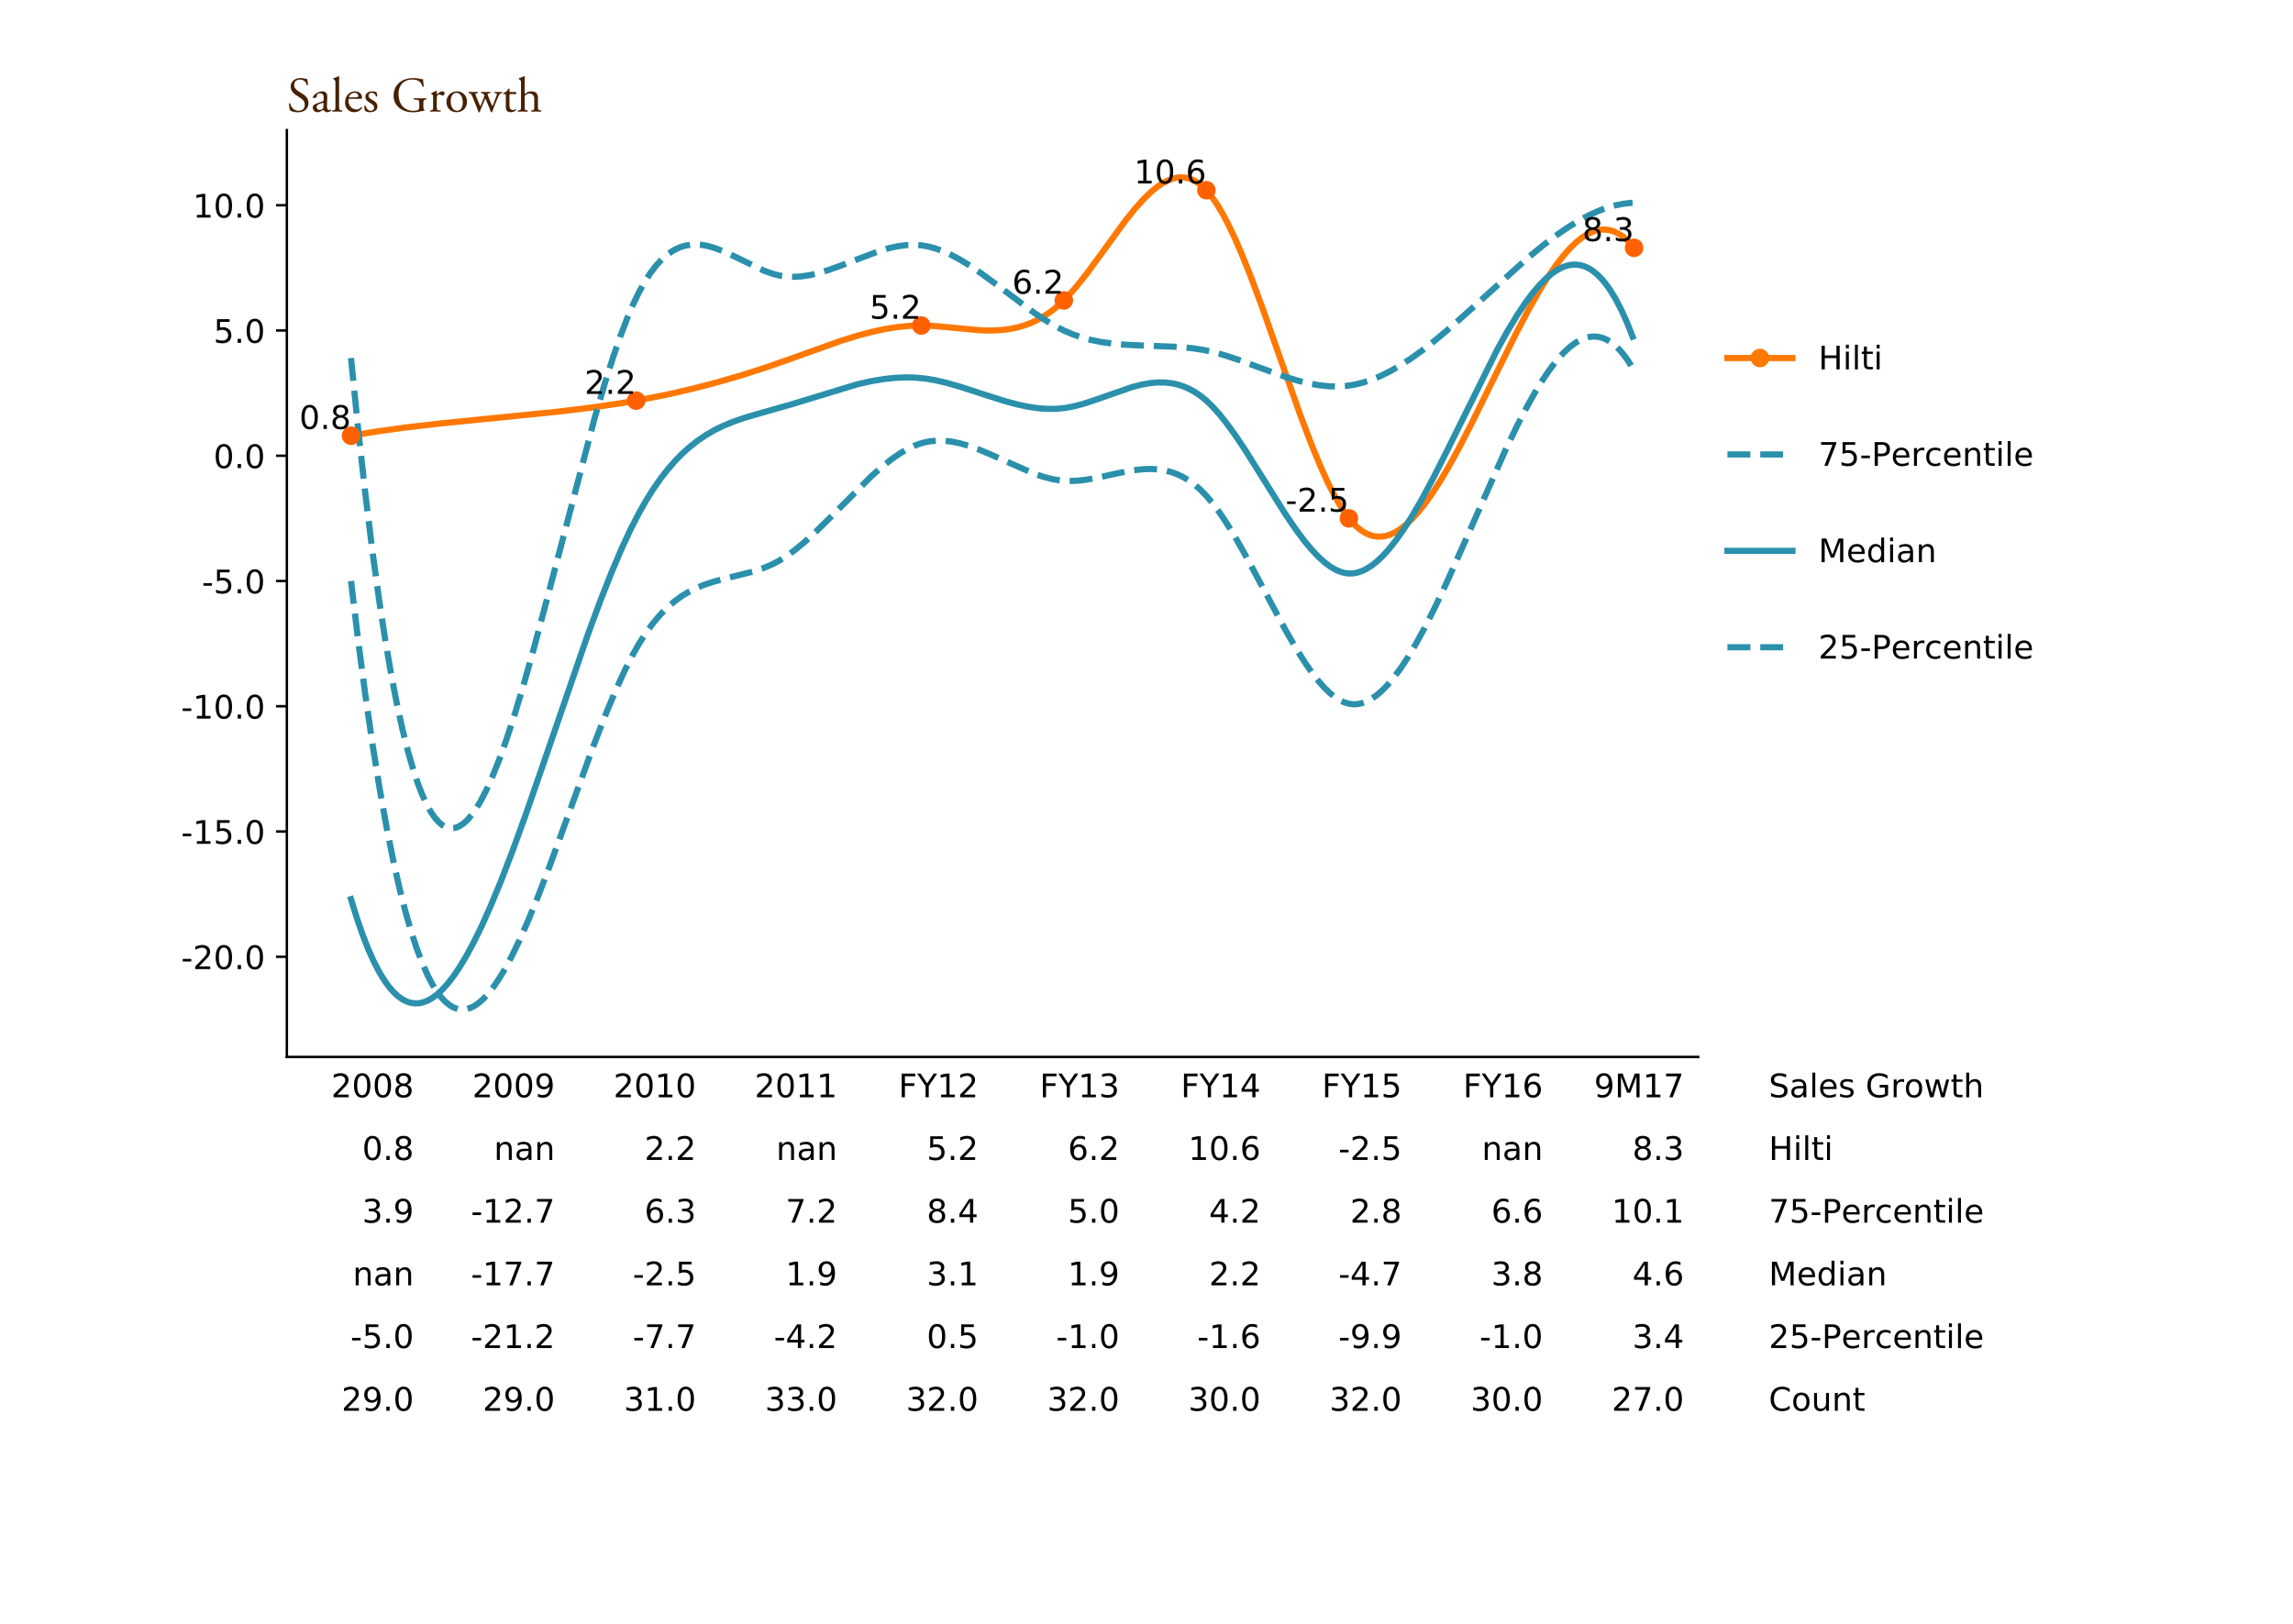 <?xml version="1.0" encoding="utf-8" standalone="no"?>
<!DOCTYPE svg PUBLIC "-//W3C//DTD SVG 1.1//EN"
  "http://www.w3.org/Graphics/SVG/1.1/DTD/svg11.dtd">
<!-- Created with matplotlib (http://matplotlib.org/) -->
<svg height="525pt" version="1.1" viewBox="0 0 741 525" width="741pt" xmlns="http://www.w3.org/2000/svg" xmlns:xlink="http://www.w3.org/1999/xlink">
 <defs>
  <style type="text/css">
*{stroke-linecap:butt;stroke-linejoin:round;}
  </style>
 </defs>
 <g id="figure_1">
  <g id="patch_1">
   <path d="M 0 525.6 
L 741.6 525.6 
L 741.6 0 
L 0 0 
z
" style="fill:#ffffff;"/>
  </g>
  <g id="axes_1">
   <g id="patch_2">
    <path d="M 92.7 341.64 
L 548.784 341.64 
L 548.784 42.048 
L 92.7 42.048 
z
" style="fill:#ffffff;"/>
   </g>
   <g id="table_1">
    <g id="patch_3">
     <path d="M 92.7 361.905 
L 138.308 361.905 
L 138.308 341.64 
L 92.7 341.64 
z
" style="fill:#ffffff;"/>
    </g>
    <g id="text_1">
     <!-- 2008 -->
     <defs>
      <path d="M 19.188 8.297 
L 53.609 8.297 
L 53.609 0 
L 7.328 0 
L 7.328 8.297 
Q 12.938 14.109 22.625 23.891 
Q 32.328 33.688 34.812 36.531 
Q 39.547 41.844 41.422 45.531 
Q 43.312 49.219 43.312 52.781 
Q 43.312 58.594 39.234 62.25 
Q 35.156 65.922 28.609 65.922 
Q 23.969 65.922 18.812 64.312 
Q 13.672 62.703 7.812 59.422 
L 7.812 69.391 
Q 13.766 71.781 18.938 73 
Q 24.125 74.219 28.422 74.219 
Q 39.75 74.219 46.484 68.547 
Q 53.219 62.891 53.219 53.422 
Q 53.219 48.922 51.531 44.891 
Q 49.859 40.875 45.406 35.406 
Q 44.188 33.984 37.641 27.219 
Q 31.109 20.453 19.188 8.297 
z
" id="DejaVuSans-32"/>
      <path d="M 31.781 66.406 
Q 24.172 66.406 20.328 58.906 
Q 16.5 51.422 16.5 36.375 
Q 16.5 21.391 20.328 13.891 
Q 24.172 6.391 31.781 6.391 
Q 39.453 6.391 43.281 13.891 
Q 47.125 21.391 47.125 36.375 
Q 47.125 51.422 43.281 58.906 
Q 39.453 66.406 31.781 66.406 
z
M 31.781 74.219 
Q 44.047 74.219 50.516 64.516 
Q 56.984 54.828 56.984 36.375 
Q 56.984 17.969 50.516 8.266 
Q 44.047 -1.422 31.781 -1.422 
Q 19.531 -1.422 13.062 8.266 
Q 6.594 17.969 6.594 36.375 
Q 6.594 54.828 13.062 64.516 
Q 19.531 74.219 31.781 74.219 
z
" id="DejaVuSans-30"/>
      <path d="M 31.781 34.625 
Q 24.75 34.625 20.719 30.859 
Q 16.703 27.094 16.703 20.516 
Q 16.703 13.922 20.719 10.156 
Q 24.75 6.391 31.781 6.391 
Q 38.812 6.391 42.859 10.172 
Q 46.922 13.969 46.922 20.516 
Q 46.922 27.094 42.891 30.859 
Q 38.875 34.625 31.781 34.625 
z
M 21.922 38.812 
Q 15.578 40.375 12.031 44.719 
Q 8.5 49.078 8.5 55.328 
Q 8.5 64.062 14.719 69.141 
Q 20.953 74.219 31.781 74.219 
Q 42.672 74.219 48.875 69.141 
Q 55.078 64.062 55.078 55.328 
Q 55.078 49.078 51.531 44.719 
Q 48 40.375 41.703 38.812 
Q 48.828 37.156 52.797 32.312 
Q 56.781 27.484 56.781 20.516 
Q 56.781 9.906 50.312 4.234 
Q 43.844 -1.422 31.781 -1.422 
Q 19.734 -1.422 13.25 4.234 
Q 6.781 9.906 6.781 20.516 
Q 6.781 27.484 10.781 32.312 
Q 14.797 37.156 21.922 38.812 
z
M 18.312 54.391 
Q 18.312 48.734 21.844 45.562 
Q 25.391 42.391 31.781 42.391 
Q 38.141 42.391 41.719 45.562 
Q 45.312 48.734 45.312 54.391 
Q 45.312 60.062 41.719 63.234 
Q 38.141 66.406 31.781 66.406 
Q 25.391 66.406 21.844 63.234 
Q 18.312 60.062 18.312 54.391 
z
" id="DejaVuSans-38"/>
     </defs>
     <g transform="translate(107.025 354.67)scale(0.105 -0.105)">
      <use xlink:href="#DejaVuSans-32"/>
      <use x="63.623" xlink:href="#DejaVuSans-30"/>
      <use x="127.246" xlink:href="#DejaVuSans-30"/>
      <use x="190.869" xlink:href="#DejaVuSans-38"/>
     </g>
    </g>
    <g id="patch_4">
     <path d="M 138.308 361.905 
L 183.917 361.905 
L 183.917 341.64 
L 138.308 341.64 
z
" style="fill:#ffffff;"/>
    </g>
    <g id="text_2">
     <!-- 2009 -->
     <defs>
      <path d="M 10.984 1.516 
L 10.984 10.5 
Q 14.703 8.734 18.5 7.812 
Q 22.312 6.891 25.984 6.891 
Q 35.75 6.891 40.891 13.453 
Q 46.047 20.016 46.781 33.406 
Q 43.953 29.203 39.594 26.953 
Q 35.25 24.703 29.984 24.703 
Q 19.047 24.703 12.672 31.312 
Q 6.297 37.938 6.297 49.422 
Q 6.297 60.641 12.938 67.422 
Q 19.578 74.219 30.609 74.219 
Q 43.266 74.219 49.922 64.516 
Q 56.594 54.828 56.594 36.375 
Q 56.594 19.141 48.406 8.859 
Q 40.234 -1.422 26.422 -1.422 
Q 22.703 -1.422 18.891 -0.688 
Q 15.094 0.047 10.984 1.516 
z
M 30.609 32.422 
Q 37.25 32.422 41.125 36.953 
Q 45.016 41.5 45.016 49.422 
Q 45.016 57.281 41.125 61.844 
Q 37.25 66.406 30.609 66.406 
Q 23.969 66.406 20.094 61.844 
Q 16.219 57.281 16.219 49.422 
Q 16.219 41.5 20.094 36.953 
Q 23.969 32.422 30.609 32.422 
z
" id="DejaVuSans-39"/>
     </defs>
     <g transform="translate(152.633 354.67)scale(0.105 -0.105)">
      <use xlink:href="#DejaVuSans-32"/>
      <use x="63.623" xlink:href="#DejaVuSans-30"/>
      <use x="127.246" xlink:href="#DejaVuSans-30"/>
      <use x="190.869" xlink:href="#DejaVuSans-39"/>
     </g>
    </g>
    <g id="patch_5">
     <path d="M 183.917 361.905 
L 229.525 361.905 
L 229.525 341.64 
L 183.917 341.64 
z
" style="fill:#ffffff;"/>
    </g>
    <g id="text_3">
     <!-- 2010 -->
     <defs>
      <path d="M 12.406 8.297 
L 28.516 8.297 
L 28.516 63.922 
L 10.984 60.406 
L 10.984 69.391 
L 28.422 72.906 
L 38.281 72.906 
L 38.281 8.297 
L 54.391 8.297 
L 54.391 0 
L 12.406 0 
z
" id="DejaVuSans-31"/>
     </defs>
     <g transform="translate(198.242 354.67)scale(0.105 -0.105)">
      <use xlink:href="#DejaVuSans-32"/>
      <use x="63.623" xlink:href="#DejaVuSans-30"/>
      <use x="127.246" xlink:href="#DejaVuSans-31"/>
      <use x="190.869" xlink:href="#DejaVuSans-30"/>
     </g>
    </g>
    <g id="patch_6">
     <path d="M 229.525 361.905 
L 275.134 361.905 
L 275.134 341.64 
L 229.525 341.64 
z
" style="fill:#ffffff;"/>
    </g>
    <g id="text_4">
     <!-- 2011 -->
     <g transform="translate(243.85 354.67)scale(0.105 -0.105)">
      <use xlink:href="#DejaVuSans-32"/>
      <use x="63.623" xlink:href="#DejaVuSans-30"/>
      <use x="127.246" xlink:href="#DejaVuSans-31"/>
      <use x="190.869" xlink:href="#DejaVuSans-31"/>
     </g>
    </g>
    <g id="patch_7">
     <path d="M 275.134 361.905 
L 320.742 361.905 
L 320.742 341.64 
L 275.134 341.64 
z
" style="fill:#ffffff;"/>
    </g>
    <g id="text_5">
     <!-- FY12 -->
     <defs>
      <path d="M 9.812 72.906 
L 51.703 72.906 
L 51.703 64.594 
L 19.672 64.594 
L 19.672 43.109 
L 48.578 43.109 
L 48.578 34.812 
L 19.672 34.812 
L 19.672 0 
L 9.812 0 
z
" id="DejaVuSans-46"/>
      <path d="M -0.203 72.906 
L 10.406 72.906 
L 30.609 42.922 
L 50.688 72.906 
L 61.281 72.906 
L 35.5 34.719 
L 35.5 0 
L 25.594 0 
L 25.594 34.719 
z
" id="DejaVuSans-59"/>
     </defs>
     <g transform="translate(290.368 354.67)scale(0.105 -0.105)">
      <use xlink:href="#DejaVuSans-46"/>
      <use x="57.52" xlink:href="#DejaVuSans-59"/>
      <use x="118.604" xlink:href="#DejaVuSans-31"/>
      <use x="182.227" xlink:href="#DejaVuSans-32"/>
     </g>
    </g>
    <g id="patch_8">
     <path d="M 320.742 361.905 
L 366.35 361.905 
L 366.35 341.64 
L 320.742 341.64 
z
" style="fill:#ffffff;"/>
    </g>
    <g id="text_6">
     <!-- FY13 -->
     <defs>
      <path d="M 40.578 39.312 
Q 47.656 37.797 51.625 33 
Q 55.609 28.219 55.609 21.188 
Q 55.609 10.406 48.188 4.484 
Q 40.766 -1.422 27.094 -1.422 
Q 22.516 -1.422 17.656 -0.516 
Q 12.797 0.391 7.625 2.203 
L 7.625 11.719 
Q 11.719 9.328 16.594 8.109 
Q 21.484 6.891 26.812 6.891 
Q 36.078 6.891 40.938 10.547 
Q 45.797 14.203 45.797 21.188 
Q 45.797 27.641 41.281 31.266 
Q 36.766 34.906 28.719 34.906 
L 20.219 34.906 
L 20.219 43.016 
L 29.109 43.016 
Q 36.375 43.016 40.234 45.922 
Q 44.094 48.828 44.094 54.297 
Q 44.094 59.906 40.109 62.906 
Q 36.141 65.922 28.719 65.922 
Q 24.656 65.922 20.016 65.031 
Q 15.375 64.156 9.812 62.312 
L 9.812 71.094 
Q 15.438 72.656 20.344 73.438 
Q 25.25 74.219 29.594 74.219 
Q 40.828 74.219 47.359 69.109 
Q 53.906 64.016 53.906 55.328 
Q 53.906 49.266 50.438 45.094 
Q 46.969 40.922 40.578 39.312 
z
" id="DejaVuSans-33"/>
     </defs>
     <g transform="translate(335.976 354.67)scale(0.105 -0.105)">
      <use xlink:href="#DejaVuSans-46"/>
      <use x="57.52" xlink:href="#DejaVuSans-59"/>
      <use x="118.604" xlink:href="#DejaVuSans-31"/>
      <use x="182.227" xlink:href="#DejaVuSans-33"/>
     </g>
    </g>
    <g id="patch_9">
     <path d="M 366.35 361.905 
L 411.959 361.905 
L 411.959 341.64 
L 366.35 341.64 
z
" style="fill:#ffffff;"/>
    </g>
    <g id="text_7">
     <!-- FY14 -->
     <defs>
      <path d="M 37.797 64.312 
L 12.891 25.391 
L 37.797 25.391 
z
M 35.203 72.906 
L 47.609 72.906 
L 47.609 25.391 
L 58.016 25.391 
L 58.016 17.188 
L 47.609 17.188 
L 47.609 0 
L 37.797 0 
L 37.797 17.188 
L 4.891 17.188 
L 4.891 26.703 
z
" id="DejaVuSans-34"/>
     </defs>
     <g transform="translate(381.584 354.67)scale(0.105 -0.105)">
      <use xlink:href="#DejaVuSans-46"/>
      <use x="57.52" xlink:href="#DejaVuSans-59"/>
      <use x="118.604" xlink:href="#DejaVuSans-31"/>
      <use x="182.227" xlink:href="#DejaVuSans-34"/>
     </g>
    </g>
    <g id="patch_10">
     <path d="M 411.959 361.905 
L 457.567 361.905 
L 457.567 341.64 
L 411.959 341.64 
z
" style="fill:#ffffff;"/>
    </g>
    <g id="text_8">
     <!-- FY15 -->
     <defs>
      <path d="M 10.797 72.906 
L 49.516 72.906 
L 49.516 64.594 
L 19.828 64.594 
L 19.828 46.734 
Q 21.969 47.469 24.109 47.828 
Q 26.266 48.188 28.422 48.188 
Q 40.625 48.188 47.75 41.5 
Q 54.891 34.812 54.891 23.391 
Q 54.891 11.625 47.562 5.094 
Q 40.234 -1.422 26.906 -1.422 
Q 22.312 -1.422 17.547 -0.641 
Q 12.797 0.141 7.719 1.703 
L 7.719 11.625 
Q 12.109 9.234 16.797 8.062 
Q 21.484 6.891 26.703 6.891 
Q 35.156 6.891 40.078 11.328 
Q 45.016 15.766 45.016 23.391 
Q 45.016 31 40.078 35.438 
Q 35.156 39.891 26.703 39.891 
Q 22.75 39.891 18.812 39.016 
Q 14.891 38.141 10.797 36.281 
z
" id="DejaVuSans-35"/>
     </defs>
     <g transform="translate(427.193 354.67)scale(0.105 -0.105)">
      <use xlink:href="#DejaVuSans-46"/>
      <use x="57.52" xlink:href="#DejaVuSans-59"/>
      <use x="118.604" xlink:href="#DejaVuSans-31"/>
      <use x="182.227" xlink:href="#DejaVuSans-35"/>
     </g>
    </g>
    <g id="patch_11">
     <path d="M 457.567 361.905 
L 503.176 361.905 
L 503.176 341.64 
L 457.567 341.64 
z
" style="fill:#ffffff;"/>
    </g>
    <g id="text_9">
     <!-- FY16 -->
     <defs>
      <path d="M 33.016 40.375 
Q 26.375 40.375 22.484 35.828 
Q 18.609 31.297 18.609 23.391 
Q 18.609 15.531 22.484 10.953 
Q 26.375 6.391 33.016 6.391 
Q 39.656 6.391 43.531 10.953 
Q 47.406 15.531 47.406 23.391 
Q 47.406 31.297 43.531 35.828 
Q 39.656 40.375 33.016 40.375 
z
M 52.594 71.297 
L 52.594 62.312 
Q 48.875 64.062 45.094 64.984 
Q 41.312 65.922 37.594 65.922 
Q 27.828 65.922 22.672 59.328 
Q 17.531 52.734 16.797 39.406 
Q 19.672 43.656 24.016 45.922 
Q 28.375 48.188 33.594 48.188 
Q 44.578 48.188 50.953 41.516 
Q 57.328 34.859 57.328 23.391 
Q 57.328 12.156 50.688 5.359 
Q 44.047 -1.422 33.016 -1.422 
Q 20.359 -1.422 13.672 8.266 
Q 6.984 17.969 6.984 36.375 
Q 6.984 53.656 15.188 63.938 
Q 23.391 74.219 37.203 74.219 
Q 40.922 74.219 44.703 73.484 
Q 48.484 72.75 52.594 71.297 
z
" id="DejaVuSans-36"/>
     </defs>
     <g transform="translate(472.801 354.67)scale(0.105 -0.105)">
      <use xlink:href="#DejaVuSans-46"/>
      <use x="57.52" xlink:href="#DejaVuSans-59"/>
      <use x="118.604" xlink:href="#DejaVuSans-31"/>
      <use x="182.227" xlink:href="#DejaVuSans-36"/>
     </g>
    </g>
    <g id="patch_12">
     <path d="M 503.176 361.905 
L 548.784 361.905 
L 548.784 341.64 
L 503.176 341.64 
z
" style="fill:#ffffff;"/>
    </g>
    <g id="text_10">
     <!-- 9M17 -->
     <defs>
      <path d="M 9.812 72.906 
L 24.516 72.906 
L 43.109 23.297 
L 61.812 72.906 
L 76.516 72.906 
L 76.516 0 
L 66.891 0 
L 66.891 64.016 
L 48.094 14.016 
L 38.188 14.016 
L 19.391 64.016 
L 19.391 0 
L 9.812 0 
z
" id="DejaVuSans-4d"/>
      <path d="M 8.203 72.906 
L 55.078 72.906 
L 55.078 68.703 
L 28.609 0 
L 18.312 0 
L 43.219 64.594 
L 8.203 64.594 
z
" id="DejaVuSans-37"/>
     </defs>
     <g transform="translate(515.122 354.67)scale(0.105 -0.105)">
      <use xlink:href="#DejaVuSans-39"/>
      <use x="63.623" xlink:href="#DejaVuSans-4d"/>
      <use x="149.902" xlink:href="#DejaVuSans-31"/>
      <use x="213.525" xlink:href="#DejaVuSans-37"/>
     </g>
    </g>
    <g id="patch_13">
     <path d="M 92.7 382.169 
L 138.308 382.169 
L 138.308 361.905 
L 92.7 361.905 
z
" style="fill:#ffffff;"/>
    </g>
    <g id="text_11">
     <!-- 0.8 -->
     <defs>
      <path d="M 10.688 12.406 
L 21 12.406 
L 21 0 
L 10.688 0 
z
" id="DejaVuSans-2e"/>
     </defs>
     <g transform="translate(117.049 374.934)scale(0.105 -0.105)">
      <use xlink:href="#DejaVuSans-30"/>
      <use x="63.623" xlink:href="#DejaVuSans-2e"/>
      <use x="95.41" xlink:href="#DejaVuSans-38"/>
     </g>
    </g>
    <g id="patch_14">
     <path d="M 138.308 382.169 
L 183.917 382.169 
L 183.917 361.905 
L 138.308 361.905 
z
" style="fill:#ffffff;"/>
    </g>
    <g id="text_12">
     <!-- nan -->
     <defs>
      <path d="M 54.891 33.016 
L 54.891 0 
L 45.906 0 
L 45.906 32.719 
Q 45.906 40.484 42.875 44.328 
Q 39.844 48.188 33.797 48.188 
Q 26.516 48.188 22.312 43.547 
Q 18.109 38.922 18.109 30.906 
L 18.109 0 
L 9.078 0 
L 9.078 54.688 
L 18.109 54.688 
L 18.109 46.188 
Q 21.344 51.125 25.703 53.562 
Q 30.078 56 35.797 56 
Q 45.219 56 50.047 50.172 
Q 54.891 44.344 54.891 33.016 
z
" id="DejaVuSans-6e"/>
      <path d="M 34.281 27.484 
Q 23.391 27.484 19.188 25 
Q 14.984 22.516 14.984 16.5 
Q 14.984 11.719 18.141 8.906 
Q 21.297 6.109 26.703 6.109 
Q 34.188 6.109 38.703 11.406 
Q 43.219 16.703 43.219 25.484 
L 43.219 27.484 
z
M 52.203 31.203 
L 52.203 0 
L 43.219 0 
L 43.219 8.297 
Q 40.141 3.328 35.547 0.953 
Q 30.953 -1.422 24.312 -1.422 
Q 15.922 -1.422 10.953 3.297 
Q 6 8.016 6 15.922 
Q 6 25.141 12.172 29.828 
Q 18.359 34.516 30.609 34.516 
L 43.219 34.516 
L 43.219 35.406 
Q 43.219 41.609 39.141 45 
Q 35.062 48.391 27.688 48.391 
Q 23 48.391 18.547 47.266 
Q 14.109 46.141 10.016 43.891 
L 10.016 52.203 
Q 14.938 54.109 19.578 55.047 
Q 24.219 56 28.609 56 
Q 40.484 56 46.344 49.844 
Q 52.203 43.703 52.203 31.203 
z
" id="DejaVuSans-61"/>
     </defs>
     <g transform="translate(159.613 374.934)scale(0.105 -0.105)">
      <use xlink:href="#DejaVuSans-6e"/>
      <use x="63.379" xlink:href="#DejaVuSans-61"/>
      <use x="124.658" xlink:href="#DejaVuSans-6e"/>
     </g>
    </g>
    <g id="patch_15">
     <path d="M 183.917 382.169 
L 229.525 382.169 
L 229.525 361.905 
L 183.917 361.905 
z
" style="fill:#ffffff;"/>
    </g>
    <g id="text_13">
     <!-- 2.2 -->
     <g transform="translate(208.266 374.934)scale(0.105 -0.105)">
      <use xlink:href="#DejaVuSans-32"/>
      <use x="63.623" xlink:href="#DejaVuSans-2e"/>
      <use x="95.41" xlink:href="#DejaVuSans-32"/>
     </g>
    </g>
    <g id="patch_16">
     <path d="M 229.525 382.169 
L 275.134 382.169 
L 275.134 361.905 
L 229.525 361.905 
z
" style="fill:#ffffff;"/>
    </g>
    <g id="text_14">
     <!-- nan -->
     <g transform="translate(250.829 374.934)scale(0.105 -0.105)">
      <use xlink:href="#DejaVuSans-6e"/>
      <use x="63.379" xlink:href="#DejaVuSans-61"/>
      <use x="124.658" xlink:href="#DejaVuSans-6e"/>
     </g>
    </g>
    <g id="patch_17">
     <path d="M 275.134 382.169 
L 320.742 382.169 
L 320.742 361.905 
L 275.134 361.905 
z
" style="fill:#ffffff;"/>
    </g>
    <g id="text_15">
     <!-- 5.2 -->
     <g transform="translate(299.483 374.934)scale(0.105 -0.105)">
      <use xlink:href="#DejaVuSans-35"/>
      <use x="63.623" xlink:href="#DejaVuSans-2e"/>
      <use x="95.41" xlink:href="#DejaVuSans-32"/>
     </g>
    </g>
    <g id="patch_18">
     <path d="M 320.742 382.169 
L 366.35 382.169 
L 366.35 361.905 
L 320.742 361.905 
z
" style="fill:#ffffff;"/>
    </g>
    <g id="text_16">
     <!-- 6.2 -->
     <g transform="translate(345.091 374.934)scale(0.105 -0.105)">
      <use xlink:href="#DejaVuSans-36"/>
      <use x="63.623" xlink:href="#DejaVuSans-2e"/>
      <use x="95.41" xlink:href="#DejaVuSans-32"/>
     </g>
    </g>
    <g id="patch_19">
     <path d="M 366.35 382.169 
L 411.959 382.169 
L 411.959 361.905 
L 366.35 361.905 
z
" style="fill:#ffffff;"/>
    </g>
    <g id="text_17">
     <!-- 10.6 -->
     <g transform="translate(384.019 374.934)scale(0.105 -0.105)">
      <use xlink:href="#DejaVuSans-31"/>
      <use x="63.623" xlink:href="#DejaVuSans-30"/>
      <use x="127.246" xlink:href="#DejaVuSans-2e"/>
      <use x="159.033" xlink:href="#DejaVuSans-36"/>
     </g>
    </g>
    <g id="patch_20">
     <path d="M 411.959 382.169 
L 457.567 382.169 
L 457.567 361.905 
L 411.959 361.905 
z
" style="fill:#ffffff;"/>
    </g>
    <g id="text_18">
     <!-- -2.5 -->
     <defs>
      <path d="M 4.891 31.391 
L 31.203 31.391 
L 31.203 23.391 
L 4.891 23.391 
z
" id="DejaVuSans-2d"/>
     </defs>
     <g transform="translate(432.52 374.934)scale(0.105 -0.105)">
      <use xlink:href="#DejaVuSans-2d"/>
      <use x="36.084" xlink:href="#DejaVuSans-32"/>
      <use x="99.707" xlink:href="#DejaVuSans-2e"/>
      <use x="131.494" xlink:href="#DejaVuSans-35"/>
     </g>
    </g>
    <g id="patch_21">
     <path d="M 457.567 382.169 
L 503.176 382.169 
L 503.176 361.905 
L 457.567 361.905 
z
" style="fill:#ffffff;"/>
    </g>
    <g id="text_19">
     <!-- nan -->
     <g transform="translate(478.871 374.934)scale(0.105 -0.105)">
      <use xlink:href="#DejaVuSans-6e"/>
      <use x="63.379" xlink:href="#DejaVuSans-61"/>
      <use x="124.658" xlink:href="#DejaVuSans-6e"/>
     </g>
    </g>
    <g id="patch_22">
     <path d="M 503.176 382.169 
L 548.784 382.169 
L 548.784 361.905 
L 503.176 361.905 
z
" style="fill:#ffffff;"/>
    </g>
    <g id="text_20">
     <!-- 8.3 -->
     <g transform="translate(527.525 374.934)scale(0.105 -0.105)">
      <use xlink:href="#DejaVuSans-38"/>
      <use x="63.623" xlink:href="#DejaVuSans-2e"/>
      <use x="95.41" xlink:href="#DejaVuSans-33"/>
     </g>
    </g>
    <g id="patch_23">
     <path d="M 92.7 402.434 
L 138.308 402.434 
L 138.308 382.169 
L 92.7 382.169 
z
" style="fill:#ffffff;"/>
    </g>
    <g id="text_21">
     <!-- 3.9 -->
     <g transform="translate(117.049 395.199)scale(0.105 -0.105)">
      <use xlink:href="#DejaVuSans-33"/>
      <use x="63.623" xlink:href="#DejaVuSans-2e"/>
      <use x="95.41" xlink:href="#DejaVuSans-39"/>
     </g>
    </g>
    <g id="patch_24">
     <path d="M 138.308 402.434 
L 183.917 402.434 
L 183.917 382.169 
L 138.308 382.169 
z
" style="fill:#ffffff;"/>
    </g>
    <g id="text_22">
     <!-- -12.7 -->
     <g transform="translate(152.189 395.199)scale(0.105 -0.105)">
      <use xlink:href="#DejaVuSans-2d"/>
      <use x="36.084" xlink:href="#DejaVuSans-31"/>
      <use x="99.707" xlink:href="#DejaVuSans-32"/>
      <use x="163.33" xlink:href="#DejaVuSans-2e"/>
      <use x="195.117" xlink:href="#DejaVuSans-37"/>
     </g>
    </g>
    <g id="patch_25">
     <path d="M 183.917 402.434 
L 229.525 402.434 
L 229.525 382.169 
L 183.917 382.169 
z
" style="fill:#ffffff;"/>
    </g>
    <g id="text_23">
     <!-- 6.3 -->
     <g transform="translate(208.266 395.199)scale(0.105 -0.105)">
      <use xlink:href="#DejaVuSans-36"/>
      <use x="63.623" xlink:href="#DejaVuSans-2e"/>
      <use x="95.41" xlink:href="#DejaVuSans-33"/>
     </g>
    </g>
    <g id="patch_26">
     <path d="M 229.525 402.434 
L 275.134 402.434 
L 275.134 382.169 
L 229.525 382.169 
z
" style="fill:#ffffff;"/>
    </g>
    <g id="text_24">
     <!-- 7.2 -->
     <g transform="translate(253.874 395.199)scale(0.105 -0.105)">
      <use xlink:href="#DejaVuSans-37"/>
      <use x="63.623" xlink:href="#DejaVuSans-2e"/>
      <use x="95.41" xlink:href="#DejaVuSans-32"/>
     </g>
    </g>
    <g id="patch_27">
     <path d="M 275.134 402.434 
L 320.742 402.434 
L 320.742 382.169 
L 275.134 382.169 
z
" style="fill:#ffffff;"/>
    </g>
    <g id="text_25">
     <!-- 8.4 -->
     <g transform="translate(299.483 395.199)scale(0.105 -0.105)">
      <use xlink:href="#DejaVuSans-38"/>
      <use x="63.623" xlink:href="#DejaVuSans-2e"/>
      <use x="95.41" xlink:href="#DejaVuSans-34"/>
     </g>
    </g>
    <g id="patch_28">
     <path d="M 320.742 402.434 
L 366.35 402.434 
L 366.35 382.169 
L 320.742 382.169 
z
" style="fill:#ffffff;"/>
    </g>
    <g id="text_26">
     <!-- 5.0 -->
     <g transform="translate(345.091 395.199)scale(0.105 -0.105)">
      <use xlink:href="#DejaVuSans-35"/>
      <use x="63.623" xlink:href="#DejaVuSans-2e"/>
      <use x="95.41" xlink:href="#DejaVuSans-30"/>
     </g>
    </g>
    <g id="patch_29">
     <path d="M 366.35 402.434 
L 411.959 402.434 
L 411.959 382.169 
L 366.35 382.169 
z
" style="fill:#ffffff;"/>
    </g>
    <g id="text_27">
     <!-- 4.2 -->
     <g transform="translate(390.7 395.199)scale(0.105 -0.105)">
      <use xlink:href="#DejaVuSans-34"/>
      <use x="63.623" xlink:href="#DejaVuSans-2e"/>
      <use x="95.41" xlink:href="#DejaVuSans-32"/>
     </g>
    </g>
    <g id="patch_30">
     <path d="M 411.959 402.434 
L 457.567 402.434 
L 457.567 382.169 
L 411.959 382.169 
z
" style="fill:#ffffff;"/>
    </g>
    <g id="text_28">
     <!-- 2.8 -->
     <g transform="translate(436.308 395.199)scale(0.105 -0.105)">
      <use xlink:href="#DejaVuSans-32"/>
      <use x="63.623" xlink:href="#DejaVuSans-2e"/>
      <use x="95.41" xlink:href="#DejaVuSans-38"/>
     </g>
    </g>
    <g id="patch_31">
     <path d="M 457.567 402.434 
L 503.176 402.434 
L 503.176 382.169 
L 457.567 382.169 
z
" style="fill:#ffffff;"/>
    </g>
    <g id="text_29">
     <!-- 6.6 -->
     <g transform="translate(481.916 395.199)scale(0.105 -0.105)">
      <use xlink:href="#DejaVuSans-36"/>
      <use x="63.623" xlink:href="#DejaVuSans-2e"/>
      <use x="95.41" xlink:href="#DejaVuSans-36"/>
     </g>
    </g>
    <g id="patch_32">
     <path d="M 503.176 402.434 
L 548.784 402.434 
L 548.784 382.169 
L 503.176 382.169 
z
" style="fill:#ffffff;"/>
    </g>
    <g id="text_30">
     <!-- 10.1 -->
     <g transform="translate(520.844 395.199)scale(0.105 -0.105)">
      <use xlink:href="#DejaVuSans-31"/>
      <use x="63.623" xlink:href="#DejaVuSans-30"/>
      <use x="127.246" xlink:href="#DejaVuSans-2e"/>
      <use x="159.033" xlink:href="#DejaVuSans-31"/>
     </g>
    </g>
    <g id="patch_33">
     <path d="M 92.7 422.698 
L 138.308 422.698 
L 138.308 402.434 
L 92.7 402.434 
z
" style="fill:#ffffff;"/>
    </g>
    <g id="text_31">
     <!-- nan -->
     <g transform="translate(114.004 415.463)scale(0.105 -0.105)">
      <use xlink:href="#DejaVuSans-6e"/>
      <use x="63.379" xlink:href="#DejaVuSans-61"/>
      <use x="124.658" xlink:href="#DejaVuSans-6e"/>
     </g>
    </g>
    <g id="patch_34">
     <path d="M 138.308 422.698 
L 183.917 422.698 
L 183.917 402.434 
L 138.308 402.434 
z
" style="fill:#ffffff;"/>
    </g>
    <g id="text_32">
     <!-- -17.7 -->
     <g transform="translate(152.189 415.463)scale(0.105 -0.105)">
      <use xlink:href="#DejaVuSans-2d"/>
      <use x="36.084" xlink:href="#DejaVuSans-31"/>
      <use x="99.707" xlink:href="#DejaVuSans-37"/>
      <use x="163.33" xlink:href="#DejaVuSans-2e"/>
      <use x="195.117" xlink:href="#DejaVuSans-37"/>
     </g>
    </g>
    <g id="patch_35">
     <path d="M 183.917 422.698 
L 229.525 422.698 
L 229.525 402.434 
L 183.917 402.434 
z
" style="fill:#ffffff;"/>
    </g>
    <g id="text_33">
     <!-- -2.5 -->
     <g transform="translate(204.478 415.463)scale(0.105 -0.105)">
      <use xlink:href="#DejaVuSans-2d"/>
      <use x="36.084" xlink:href="#DejaVuSans-32"/>
      <use x="99.707" xlink:href="#DejaVuSans-2e"/>
      <use x="131.494" xlink:href="#DejaVuSans-35"/>
     </g>
    </g>
    <g id="patch_36">
     <path d="M 229.525 422.698 
L 275.134 422.698 
L 275.134 402.434 
L 229.525 402.434 
z
" style="fill:#ffffff;"/>
    </g>
    <g id="text_34">
     <!-- 1.9 -->
     <g transform="translate(253.874 415.463)scale(0.105 -0.105)">
      <use xlink:href="#DejaVuSans-31"/>
      <use x="63.623" xlink:href="#DejaVuSans-2e"/>
      <use x="95.41" xlink:href="#DejaVuSans-39"/>
     </g>
    </g>
    <g id="patch_37">
     <path d="M 275.134 422.698 
L 320.742 422.698 
L 320.742 402.434 
L 275.134 402.434 
z
" style="fill:#ffffff;"/>
    </g>
    <g id="text_35">
     <!-- 3.1 -->
     <g transform="translate(299.483 415.463)scale(0.105 -0.105)">
      <use xlink:href="#DejaVuSans-33"/>
      <use x="63.623" xlink:href="#DejaVuSans-2e"/>
      <use x="95.41" xlink:href="#DejaVuSans-31"/>
     </g>
    </g>
    <g id="patch_38">
     <path d="M 320.742 422.698 
L 366.35 422.698 
L 366.35 402.434 
L 320.742 402.434 
z
" style="fill:#ffffff;"/>
    </g>
    <g id="text_36">
     <!-- 1.9 -->
     <g transform="translate(345.091 415.463)scale(0.105 -0.105)">
      <use xlink:href="#DejaVuSans-31"/>
      <use x="63.623" xlink:href="#DejaVuSans-2e"/>
      <use x="95.41" xlink:href="#DejaVuSans-39"/>
     </g>
    </g>
    <g id="patch_39">
     <path d="M 366.35 422.698 
L 411.959 422.698 
L 411.959 402.434 
L 366.35 402.434 
z
" style="fill:#ffffff;"/>
    </g>
    <g id="text_37">
     <!-- 2.2 -->
     <g transform="translate(390.7 415.463)scale(0.105 -0.105)">
      <use xlink:href="#DejaVuSans-32"/>
      <use x="63.623" xlink:href="#DejaVuSans-2e"/>
      <use x="95.41" xlink:href="#DejaVuSans-32"/>
     </g>
    </g>
    <g id="patch_40">
     <path d="M 411.959 422.698 
L 457.567 422.698 
L 457.567 402.434 
L 411.959 402.434 
z
" style="fill:#ffffff;"/>
    </g>
    <g id="text_38">
     <!-- -4.7 -->
     <g transform="translate(432.52 415.463)scale(0.105 -0.105)">
      <use xlink:href="#DejaVuSans-2d"/>
      <use x="36.084" xlink:href="#DejaVuSans-34"/>
      <use x="99.707" xlink:href="#DejaVuSans-2e"/>
      <use x="131.494" xlink:href="#DejaVuSans-37"/>
     </g>
    </g>
    <g id="patch_41">
     <path d="M 457.567 422.698 
L 503.176 422.698 
L 503.176 402.434 
L 457.567 402.434 
z
" style="fill:#ffffff;"/>
    </g>
    <g id="text_39">
     <!-- 3.8 -->
     <g transform="translate(481.916 415.463)scale(0.105 -0.105)">
      <use xlink:href="#DejaVuSans-33"/>
      <use x="63.623" xlink:href="#DejaVuSans-2e"/>
      <use x="95.41" xlink:href="#DejaVuSans-38"/>
     </g>
    </g>
    <g id="patch_42">
     <path d="M 503.176 422.698 
L 548.784 422.698 
L 548.784 402.434 
L 503.176 402.434 
z
" style="fill:#ffffff;"/>
    </g>
    <g id="text_40">
     <!-- 4.6 -->
     <g transform="translate(527.525 415.463)scale(0.105 -0.105)">
      <use xlink:href="#DejaVuSans-34"/>
      <use x="63.623" xlink:href="#DejaVuSans-2e"/>
      <use x="95.41" xlink:href="#DejaVuSans-36"/>
     </g>
    </g>
    <g id="patch_43">
     <path d="M 92.7 442.963 
L 138.308 442.963 
L 138.308 422.698 
L 92.7 422.698 
z
" style="fill:#ffffff;"/>
    </g>
    <g id="text_41">
     <!-- -5.0 -->
     <g transform="translate(113.261 435.728)scale(0.105 -0.105)">
      <use xlink:href="#DejaVuSans-2d"/>
      <use x="36.084" xlink:href="#DejaVuSans-35"/>
      <use x="99.707" xlink:href="#DejaVuSans-2e"/>
      <use x="131.494" xlink:href="#DejaVuSans-30"/>
     </g>
    </g>
    <g id="patch_44">
     <path d="M 138.308 442.963 
L 183.917 442.963 
L 183.917 422.698 
L 138.308 422.698 
z
" style="fill:#ffffff;"/>
    </g>
    <g id="text_42">
     <!-- -21.2 -->
     <g transform="translate(152.189 435.728)scale(0.105 -0.105)">
      <use xlink:href="#DejaVuSans-2d"/>
      <use x="36.084" xlink:href="#DejaVuSans-32"/>
      <use x="99.707" xlink:href="#DejaVuSans-31"/>
      <use x="163.33" xlink:href="#DejaVuSans-2e"/>
      <use x="195.117" xlink:href="#DejaVuSans-32"/>
     </g>
    </g>
    <g id="patch_45">
     <path d="M 183.917 442.963 
L 229.525 442.963 
L 229.525 422.698 
L 183.917 422.698 
z
" style="fill:#ffffff;"/>
    </g>
    <g id="text_43">
     <!-- -7.7 -->
     <g transform="translate(204.478 435.728)scale(0.105 -0.105)">
      <use xlink:href="#DejaVuSans-2d"/>
      <use x="36.084" xlink:href="#DejaVuSans-37"/>
      <use x="99.707" xlink:href="#DejaVuSans-2e"/>
      <use x="131.494" xlink:href="#DejaVuSans-37"/>
     </g>
    </g>
    <g id="patch_46">
     <path d="M 229.525 442.963 
L 275.134 442.963 
L 275.134 422.698 
L 229.525 422.698 
z
" style="fill:#ffffff;"/>
    </g>
    <g id="text_44">
     <!-- -4.2 -->
     <g transform="translate(250.086 435.728)scale(0.105 -0.105)">
      <use xlink:href="#DejaVuSans-2d"/>
      <use x="36.084" xlink:href="#DejaVuSans-34"/>
      <use x="99.707" xlink:href="#DejaVuSans-2e"/>
      <use x="131.494" xlink:href="#DejaVuSans-32"/>
     </g>
    </g>
    <g id="patch_47">
     <path d="M 275.134 442.963 
L 320.742 442.963 
L 320.742 422.698 
L 275.134 422.698 
z
" style="fill:#ffffff;"/>
    </g>
    <g id="text_45">
     <!-- 0.5 -->
     <g transform="translate(299.483 435.728)scale(0.105 -0.105)">
      <use xlink:href="#DejaVuSans-30"/>
      <use x="63.623" xlink:href="#DejaVuSans-2e"/>
      <use x="95.41" xlink:href="#DejaVuSans-35"/>
     </g>
    </g>
    <g id="patch_48">
     <path d="M 320.742 442.963 
L 366.35 442.963 
L 366.35 422.698 
L 320.742 422.698 
z
" style="fill:#ffffff;"/>
    </g>
    <g id="text_46">
     <!-- -1.0 -->
     <g transform="translate(341.303 435.728)scale(0.105 -0.105)">
      <use xlink:href="#DejaVuSans-2d"/>
      <use x="36.084" xlink:href="#DejaVuSans-31"/>
      <use x="99.707" xlink:href="#DejaVuSans-2e"/>
      <use x="131.494" xlink:href="#DejaVuSans-30"/>
     </g>
    </g>
    <g id="patch_49">
     <path d="M 366.35 442.963 
L 411.959 442.963 
L 411.959 422.698 
L 366.35 422.698 
z
" style="fill:#ffffff;"/>
    </g>
    <g id="text_47">
     <!-- -1.6 -->
     <g transform="translate(386.911 435.728)scale(0.105 -0.105)">
      <use xlink:href="#DejaVuSans-2d"/>
      <use x="36.084" xlink:href="#DejaVuSans-31"/>
      <use x="99.707" xlink:href="#DejaVuSans-2e"/>
      <use x="131.494" xlink:href="#DejaVuSans-36"/>
     </g>
    </g>
    <g id="patch_50">
     <path d="M 411.959 442.963 
L 457.567 442.963 
L 457.567 422.698 
L 411.959 422.698 
z
" style="fill:#ffffff;"/>
    </g>
    <g id="text_48">
     <!-- -9.9 -->
     <g transform="translate(432.52 435.728)scale(0.105 -0.105)">
      <use xlink:href="#DejaVuSans-2d"/>
      <use x="36.084" xlink:href="#DejaVuSans-39"/>
      <use x="99.707" xlink:href="#DejaVuSans-2e"/>
      <use x="131.494" xlink:href="#DejaVuSans-39"/>
     </g>
    </g>
    <g id="patch_51">
     <path d="M 457.567 442.963 
L 503.176 442.963 
L 503.176 422.698 
L 457.567 422.698 
z
" style="fill:#ffffff;"/>
    </g>
    <g id="text_49">
     <!-- -1.0 -->
     <g transform="translate(478.128 435.728)scale(0.105 -0.105)">
      <use xlink:href="#DejaVuSans-2d"/>
      <use x="36.084" xlink:href="#DejaVuSans-31"/>
      <use x="99.707" xlink:href="#DejaVuSans-2e"/>
      <use x="131.494" xlink:href="#DejaVuSans-30"/>
     </g>
    </g>
    <g id="patch_52">
     <path d="M 503.176 442.963 
L 548.784 442.963 
L 548.784 422.698 
L 503.176 422.698 
z
" style="fill:#ffffff;"/>
    </g>
    <g id="text_50">
     <!-- 3.4 -->
     <g transform="translate(527.525 435.728)scale(0.105 -0.105)">
      <use xlink:href="#DejaVuSans-33"/>
      <use x="63.623" xlink:href="#DejaVuSans-2e"/>
      <use x="95.41" xlink:href="#DejaVuSans-34"/>
     </g>
    </g>
    <g id="patch_53">
     <path d="M 92.7 463.228 
L 138.308 463.228 
L 138.308 442.963 
L 92.7 442.963 
z
" style="fill:#ffffff;"/>
    </g>
    <g id="text_51">
     <!-- 29.0 -->
     <g transform="translate(110.369 455.993)scale(0.105 -0.105)">
      <use xlink:href="#DejaVuSans-32"/>
      <use x="63.623" xlink:href="#DejaVuSans-39"/>
      <use x="127.246" xlink:href="#DejaVuSans-2e"/>
      <use x="159.033" xlink:href="#DejaVuSans-30"/>
     </g>
    </g>
    <g id="patch_54">
     <path d="M 138.308 463.228 
L 183.917 463.228 
L 183.917 442.963 
L 138.308 442.963 
z
" style="fill:#ffffff;"/>
    </g>
    <g id="text_52">
     <!-- 29.0 -->
     <g transform="translate(155.977 455.993)scale(0.105 -0.105)">
      <use xlink:href="#DejaVuSans-32"/>
      <use x="63.623" xlink:href="#DejaVuSans-39"/>
      <use x="127.246" xlink:href="#DejaVuSans-2e"/>
      <use x="159.033" xlink:href="#DejaVuSans-30"/>
     </g>
    </g>
    <g id="patch_55">
     <path d="M 183.917 463.228 
L 229.525 463.228 
L 229.525 442.963 
L 183.917 442.963 
z
" style="fill:#ffffff;"/>
    </g>
    <g id="text_53">
     <!-- 31.0 -->
     <g transform="translate(201.585 455.993)scale(0.105 -0.105)">
      <use xlink:href="#DejaVuSans-33"/>
      <use x="63.623" xlink:href="#DejaVuSans-31"/>
      <use x="127.246" xlink:href="#DejaVuSans-2e"/>
      <use x="159.033" xlink:href="#DejaVuSans-30"/>
     </g>
    </g>
    <g id="patch_56">
     <path d="M 229.525 463.228 
L 275.134 463.228 
L 275.134 442.963 
L 229.525 442.963 
z
" style="fill:#ffffff;"/>
    </g>
    <g id="text_54">
     <!-- 33.0 -->
     <g transform="translate(247.194 455.993)scale(0.105 -0.105)">
      <use xlink:href="#DejaVuSans-33"/>
      <use x="63.623" xlink:href="#DejaVuSans-33"/>
      <use x="127.246" xlink:href="#DejaVuSans-2e"/>
      <use x="159.033" xlink:href="#DejaVuSans-30"/>
     </g>
    </g>
    <g id="patch_57">
     <path d="M 275.134 463.228 
L 320.742 463.228 
L 320.742 442.963 
L 275.134 442.963 
z
" style="fill:#ffffff;"/>
    </g>
    <g id="text_55">
     <!-- 32.0 -->
     <g transform="translate(292.802 455.993)scale(0.105 -0.105)">
      <use xlink:href="#DejaVuSans-33"/>
      <use x="63.623" xlink:href="#DejaVuSans-32"/>
      <use x="127.246" xlink:href="#DejaVuSans-2e"/>
      <use x="159.033" xlink:href="#DejaVuSans-30"/>
     </g>
    </g>
    <g id="patch_58">
     <path d="M 320.742 463.228 
L 366.35 463.228 
L 366.35 442.963 
L 320.742 442.963 
z
" style="fill:#ffffff;"/>
    </g>
    <g id="text_56">
     <!-- 32.0 -->
     <g transform="translate(338.411 455.993)scale(0.105 -0.105)">
      <use xlink:href="#DejaVuSans-33"/>
      <use x="63.623" xlink:href="#DejaVuSans-32"/>
      <use x="127.246" xlink:href="#DejaVuSans-2e"/>
      <use x="159.033" xlink:href="#DejaVuSans-30"/>
     </g>
    </g>
    <g id="patch_59">
     <path d="M 366.35 463.228 
L 411.959 463.228 
L 411.959 442.963 
L 366.35 442.963 
z
" style="fill:#ffffff;"/>
    </g>
    <g id="text_57">
     <!-- 30.0 -->
     <g transform="translate(384.019 455.993)scale(0.105 -0.105)">
      <use xlink:href="#DejaVuSans-33"/>
      <use x="63.623" xlink:href="#DejaVuSans-30"/>
      <use x="127.246" xlink:href="#DejaVuSans-2e"/>
      <use x="159.033" xlink:href="#DejaVuSans-30"/>
     </g>
    </g>
    <g id="patch_60">
     <path d="M 411.959 463.228 
L 457.567 463.228 
L 457.567 442.963 
L 411.959 442.963 
z
" style="fill:#ffffff;"/>
    </g>
    <g id="text_58">
     <!-- 32.0 -->
     <g transform="translate(429.627 455.993)scale(0.105 -0.105)">
      <use xlink:href="#DejaVuSans-33"/>
      <use x="63.623" xlink:href="#DejaVuSans-32"/>
      <use x="127.246" xlink:href="#DejaVuSans-2e"/>
      <use x="159.033" xlink:href="#DejaVuSans-30"/>
     </g>
    </g>
    <g id="patch_61">
     <path d="M 457.567 463.228 
L 503.176 463.228 
L 503.176 442.963 
L 457.567 442.963 
z
" style="fill:#ffffff;"/>
    </g>
    <g id="text_59">
     <!-- 30.0 -->
     <g transform="translate(475.236 455.993)scale(0.105 -0.105)">
      <use xlink:href="#DejaVuSans-33"/>
      <use x="63.623" xlink:href="#DejaVuSans-30"/>
      <use x="127.246" xlink:href="#DejaVuSans-2e"/>
      <use x="159.033" xlink:href="#DejaVuSans-30"/>
     </g>
    </g>
    <g id="patch_62">
     <path d="M 503.176 463.228 
L 548.784 463.228 
L 548.784 442.963 
L 503.176 442.963 
z
" style="fill:#ffffff;"/>
    </g>
    <g id="text_60">
     <!-- 27.0 -->
     <g transform="translate(520.844 455.993)scale(0.105 -0.105)">
      <use xlink:href="#DejaVuSans-32"/>
      <use x="63.623" xlink:href="#DejaVuSans-37"/>
      <use x="127.246" xlink:href="#DejaVuSans-2e"/>
      <use x="159.033" xlink:href="#DejaVuSans-30"/>
     </g>
    </g>
   </g>
   <g id="table_2">
    <g id="patch_63">
     <path d="M 548.784 361.905 
L 776.826 361.905 
L 776.826 341.64 
L 548.784 341.64 
z
" style="fill:#ffffff;"/>
    </g>
    <g id="text_61">
     <!-- Sales Growth -->
     <defs>
      <path d="M 53.516 70.516 
L 53.516 60.891 
Q 47.906 63.578 42.922 64.891 
Q 37.938 66.219 33.297 66.219 
Q 25.25 66.219 20.875 63.094 
Q 16.5 59.969 16.5 54.203 
Q 16.5 49.359 19.406 46.891 
Q 22.312 44.438 30.422 42.922 
L 36.375 41.703 
Q 47.406 39.594 52.656 34.297 
Q 57.906 29 57.906 20.125 
Q 57.906 9.516 50.797 4.047 
Q 43.703 -1.422 29.984 -1.422 
Q 24.812 -1.422 18.969 -0.25 
Q 13.141 0.922 6.891 3.219 
L 6.891 13.375 
Q 12.891 10.016 18.656 8.297 
Q 24.422 6.594 29.984 6.594 
Q 38.422 6.594 43.016 9.906 
Q 47.609 13.234 47.609 19.391 
Q 47.609 24.75 44.312 27.781 
Q 41.016 30.812 33.5 32.328 
L 27.484 33.5 
Q 16.453 35.688 11.516 40.375 
Q 6.594 45.062 6.594 53.422 
Q 6.594 63.094 13.406 68.656 
Q 20.219 74.219 32.172 74.219 
Q 37.312 74.219 42.625 73.281 
Q 47.953 72.359 53.516 70.516 
z
" id="DejaVuSans-53"/>
      <path d="M 9.422 75.984 
L 18.406 75.984 
L 18.406 0 
L 9.422 0 
z
" id="DejaVuSans-6c"/>
      <path d="M 56.203 29.594 
L 56.203 25.203 
L 14.891 25.203 
Q 15.484 15.922 20.484 11.062 
Q 25.484 6.203 34.422 6.203 
Q 39.594 6.203 44.453 7.469 
Q 49.312 8.734 54.109 11.281 
L 54.109 2.781 
Q 49.266 0.734 44.188 -0.344 
Q 39.109 -1.422 33.891 -1.422 
Q 20.797 -1.422 13.156 6.188 
Q 5.516 13.812 5.516 26.812 
Q 5.516 40.234 12.766 48.109 
Q 20.016 56 32.328 56 
Q 43.359 56 49.781 48.891 
Q 56.203 41.797 56.203 29.594 
z
M 47.219 32.234 
Q 47.125 39.594 43.094 43.984 
Q 39.062 48.391 32.422 48.391 
Q 24.906 48.391 20.391 44.141 
Q 15.875 39.891 15.188 32.172 
z
" id="DejaVuSans-65"/>
      <path d="M 44.281 53.078 
L 44.281 44.578 
Q 40.484 46.531 36.375 47.5 
Q 32.281 48.484 27.875 48.484 
Q 21.188 48.484 17.844 46.438 
Q 14.5 44.391 14.5 40.281 
Q 14.5 37.156 16.891 35.375 
Q 19.281 33.594 26.516 31.984 
L 29.594 31.297 
Q 39.156 29.25 43.188 25.516 
Q 47.219 21.781 47.219 15.094 
Q 47.219 7.469 41.188 3.016 
Q 35.156 -1.422 24.609 -1.422 
Q 20.219 -1.422 15.453 -0.562 
Q 10.688 0.297 5.422 2 
L 5.422 11.281 
Q 10.406 8.688 15.234 7.391 
Q 20.062 6.109 24.812 6.109 
Q 31.156 6.109 34.562 8.281 
Q 37.984 10.453 37.984 14.406 
Q 37.984 18.062 35.516 20.016 
Q 33.062 21.969 24.703 23.781 
L 21.578 24.516 
Q 13.234 26.266 9.516 29.906 
Q 5.812 33.547 5.812 39.891 
Q 5.812 47.609 11.281 51.797 
Q 16.75 56 26.812 56 
Q 31.781 56 36.172 55.266 
Q 40.578 54.547 44.281 53.078 
z
" id="DejaVuSans-73"/>
      <path id="DejaVuSans-20"/>
      <path d="M 59.516 10.406 
L 59.516 29.984 
L 43.406 29.984 
L 43.406 38.094 
L 69.281 38.094 
L 69.281 6.781 
Q 63.578 2.734 56.688 0.656 
Q 49.812 -1.422 42 -1.422 
Q 24.906 -1.422 15.25 8.562 
Q 5.609 18.562 5.609 36.375 
Q 5.609 54.25 15.25 64.234 
Q 24.906 74.219 42 74.219 
Q 49.125 74.219 55.547 72.453 
Q 61.969 70.703 67.391 67.281 
L 67.391 56.781 
Q 61.922 61.422 55.766 63.766 
Q 49.609 66.109 42.828 66.109 
Q 29.438 66.109 22.719 58.641 
Q 16.016 51.172 16.016 36.375 
Q 16.016 21.625 22.719 14.156 
Q 29.438 6.688 42.828 6.688 
Q 48.047 6.688 52.141 7.594 
Q 56.25 8.5 59.516 10.406 
z
" id="DejaVuSans-47"/>
      <path d="M 41.109 46.297 
Q 39.594 47.172 37.812 47.578 
Q 36.031 48 33.891 48 
Q 26.266 48 22.188 43.047 
Q 18.109 38.094 18.109 28.812 
L 18.109 0 
L 9.078 0 
L 9.078 54.688 
L 18.109 54.688 
L 18.109 46.188 
Q 20.953 51.172 25.484 53.578 
Q 30.031 56 36.531 56 
Q 37.453 56 38.578 55.875 
Q 39.703 55.766 41.062 55.516 
z
" id="DejaVuSans-72"/>
      <path d="M 30.609 48.391 
Q 23.391 48.391 19.188 42.75 
Q 14.984 37.109 14.984 27.297 
Q 14.984 17.484 19.156 11.844 
Q 23.344 6.203 30.609 6.203 
Q 37.797 6.203 41.984 11.859 
Q 46.188 17.531 46.188 27.297 
Q 46.188 37.016 41.984 42.703 
Q 37.797 48.391 30.609 48.391 
z
M 30.609 56 
Q 42.328 56 49.016 48.375 
Q 55.719 40.766 55.719 27.297 
Q 55.719 13.875 49.016 6.219 
Q 42.328 -1.422 30.609 -1.422 
Q 18.844 -1.422 12.172 6.219 
Q 5.516 13.875 5.516 27.297 
Q 5.516 40.766 12.172 48.375 
Q 18.844 56 30.609 56 
z
" id="DejaVuSans-6f"/>
      <path d="M 4.203 54.688 
L 13.188 54.688 
L 24.422 12.016 
L 35.594 54.688 
L 46.188 54.688 
L 57.422 12.016 
L 68.609 54.688 
L 77.594 54.688 
L 63.281 0 
L 52.688 0 
L 40.922 44.828 
L 29.109 0 
L 18.5 0 
z
" id="DejaVuSans-77"/>
      <path d="M 18.312 70.219 
L 18.312 54.688 
L 36.812 54.688 
L 36.812 47.703 
L 18.312 47.703 
L 18.312 18.016 
Q 18.312 11.328 20.141 9.422 
Q 21.969 7.516 27.594 7.516 
L 36.812 7.516 
L 36.812 0 
L 27.594 0 
Q 17.188 0 13.234 3.875 
Q 9.281 7.766 9.281 18.016 
L 9.281 47.703 
L 2.688 47.703 
L 2.688 54.688 
L 9.281 54.688 
L 9.281 70.219 
z
" id="DejaVuSans-74"/>
      <path d="M 54.891 33.016 
L 54.891 0 
L 45.906 0 
L 45.906 32.719 
Q 45.906 40.484 42.875 44.328 
Q 39.844 48.188 33.797 48.188 
Q 26.516 48.188 22.312 43.547 
Q 18.109 38.922 18.109 30.906 
L 18.109 0 
L 9.078 0 
L 9.078 75.984 
L 18.109 75.984 
L 18.109 46.188 
Q 21.344 51.125 25.703 53.562 
Q 30.078 56 35.797 56 
Q 45.219 56 50.047 50.172 
Q 54.891 44.344 54.891 33.016 
z
" id="DejaVuSans-68"/>
     </defs>
     <g transform="translate(571.588 354.67)scale(0.105 -0.105)">
      <use xlink:href="#DejaVuSans-53"/>
      <use x="63.477" xlink:href="#DejaVuSans-61"/>
      <use x="124.756" xlink:href="#DejaVuSans-6c"/>
      <use x="152.539" xlink:href="#DejaVuSans-65"/>
      <use x="214.062" xlink:href="#DejaVuSans-73"/>
      <use x="266.162" xlink:href="#DejaVuSans-20"/>
      <use x="297.949" xlink:href="#DejaVuSans-47"/>
      <use x="375.439" xlink:href="#DejaVuSans-72"/>
      <use x="416.521" xlink:href="#DejaVuSans-6f"/>
      <use x="477.703" xlink:href="#DejaVuSans-77"/>
      <use x="559.49" xlink:href="#DejaVuSans-74"/>
      <use x="598.699" xlink:href="#DejaVuSans-68"/>
     </g>
    </g>
    <g id="patch_64">
     <path d="M 548.784 382.169 
L 776.826 382.169 
L 776.826 361.905 
L 548.784 361.905 
z
" style="fill:#ffffff;"/>
    </g>
    <g id="text_62">
     <!-- Hilti -->
     <defs>
      <path d="M 9.812 72.906 
L 19.672 72.906 
L 19.672 43.016 
L 55.516 43.016 
L 55.516 72.906 
L 65.375 72.906 
L 65.375 0 
L 55.516 0 
L 55.516 34.719 
L 19.672 34.719 
L 19.672 0 
L 9.812 0 
z
" id="DejaVuSans-48"/>
      <path d="M 9.422 54.688 
L 18.406 54.688 
L 18.406 0 
L 9.422 0 
z
M 9.422 75.984 
L 18.406 75.984 
L 18.406 64.594 
L 9.422 64.594 
z
" id="DejaVuSans-69"/>
     </defs>
     <g transform="translate(571.588 374.934)scale(0.105 -0.105)">
      <use xlink:href="#DejaVuSans-48"/>
      <use x="75.195" xlink:href="#DejaVuSans-69"/>
      <use x="102.979" xlink:href="#DejaVuSans-6c"/>
      <use x="130.762" xlink:href="#DejaVuSans-74"/>
      <use x="169.971" xlink:href="#DejaVuSans-69"/>
     </g>
    </g>
    <g id="patch_65">
     <path d="M 548.784 402.434 
L 776.826 402.434 
L 776.826 382.169 
L 548.784 382.169 
z
" style="fill:#ffffff;"/>
    </g>
    <g id="text_63">
     <!-- 75-Percentile -->
     <defs>
      <path d="M 19.672 64.797 
L 19.672 37.406 
L 32.078 37.406 
Q 38.969 37.406 42.719 40.969 
Q 46.484 44.531 46.484 51.125 
Q 46.484 57.672 42.719 61.234 
Q 38.969 64.797 32.078 64.797 
z
M 9.812 72.906 
L 32.078 72.906 
Q 44.344 72.906 50.609 67.359 
Q 56.891 61.812 56.891 51.125 
Q 56.891 40.328 50.609 34.812 
Q 44.344 29.297 32.078 29.297 
L 19.672 29.297 
L 19.672 0 
L 9.812 0 
z
" id="DejaVuSans-50"/>
      <path d="M 48.781 52.594 
L 48.781 44.188 
Q 44.969 46.297 41.141 47.344 
Q 37.312 48.391 33.406 48.391 
Q 24.656 48.391 19.812 42.844 
Q 14.984 37.312 14.984 27.297 
Q 14.984 17.281 19.812 11.734 
Q 24.656 6.203 33.406 6.203 
Q 37.312 6.203 41.141 7.25 
Q 44.969 8.297 48.781 10.406 
L 48.781 2.094 
Q 45.016 0.344 40.984 -0.531 
Q 36.969 -1.422 32.422 -1.422 
Q 20.062 -1.422 12.781 6.344 
Q 5.516 14.109 5.516 27.297 
Q 5.516 40.672 12.859 48.328 
Q 20.219 56 33.016 56 
Q 37.156 56 41.109 55.141 
Q 45.062 54.297 48.781 52.594 
z
" id="DejaVuSans-63"/>
     </defs>
     <g transform="translate(571.588 395.199)scale(0.105 -0.105)">
      <use xlink:href="#DejaVuSans-37"/>
      <use x="63.623" xlink:href="#DejaVuSans-35"/>
      <use x="127.246" xlink:href="#DejaVuSans-2d"/>
      <use x="163.33" xlink:href="#DejaVuSans-50"/>
      <use x="223.586" xlink:href="#DejaVuSans-65"/>
      <use x="285.109" xlink:href="#DejaVuSans-72"/>
      <use x="326.191" xlink:href="#DejaVuSans-63"/>
      <use x="381.172" xlink:href="#DejaVuSans-65"/>
      <use x="442.695" xlink:href="#DejaVuSans-6e"/>
      <use x="506.074" xlink:href="#DejaVuSans-74"/>
      <use x="545.283" xlink:href="#DejaVuSans-69"/>
      <use x="573.066" xlink:href="#DejaVuSans-6c"/>
      <use x="600.85" xlink:href="#DejaVuSans-65"/>
     </g>
    </g>
    <g id="patch_66">
     <path d="M 548.784 422.698 
L 776.826 422.698 
L 776.826 402.434 
L 548.784 402.434 
z
" style="fill:#ffffff;"/>
    </g>
    <g id="text_64">
     <!-- Median -->
     <defs>
      <path d="M 45.406 46.391 
L 45.406 75.984 
L 54.391 75.984 
L 54.391 0 
L 45.406 0 
L 45.406 8.203 
Q 42.578 3.328 38.25 0.953 
Q 33.938 -1.422 27.875 -1.422 
Q 17.969 -1.422 11.734 6.484 
Q 5.516 14.406 5.516 27.297 
Q 5.516 40.188 11.734 48.094 
Q 17.969 56 27.875 56 
Q 33.938 56 38.25 53.625 
Q 42.578 51.266 45.406 46.391 
z
M 14.797 27.297 
Q 14.797 17.391 18.875 11.75 
Q 22.953 6.109 30.078 6.109 
Q 37.203 6.109 41.297 11.75 
Q 45.406 17.391 45.406 27.297 
Q 45.406 37.203 41.297 42.844 
Q 37.203 48.484 30.078 48.484 
Q 22.953 48.484 18.875 42.844 
Q 14.797 37.203 14.797 27.297 
z
" id="DejaVuSans-64"/>
     </defs>
     <g transform="translate(571.588 415.463)scale(0.105 -0.105)">
      <use xlink:href="#DejaVuSans-4d"/>
      <use x="86.279" xlink:href="#DejaVuSans-65"/>
      <use x="147.803" xlink:href="#DejaVuSans-64"/>
      <use x="211.279" xlink:href="#DejaVuSans-69"/>
      <use x="239.062" xlink:href="#DejaVuSans-61"/>
      <use x="300.342" xlink:href="#DejaVuSans-6e"/>
     </g>
    </g>
    <g id="patch_67">
     <path d="M 548.784 442.963 
L 776.826 442.963 
L 776.826 422.698 
L 548.784 422.698 
z
" style="fill:#ffffff;"/>
    </g>
    <g id="text_65">
     <!-- 25-Percentile -->
     <g transform="translate(571.588 435.728)scale(0.105 -0.105)">
      <use xlink:href="#DejaVuSans-32"/>
      <use x="63.623" xlink:href="#DejaVuSans-35"/>
      <use x="127.246" xlink:href="#DejaVuSans-2d"/>
      <use x="163.33" xlink:href="#DejaVuSans-50"/>
      <use x="223.586" xlink:href="#DejaVuSans-65"/>
      <use x="285.109" xlink:href="#DejaVuSans-72"/>
      <use x="326.191" xlink:href="#DejaVuSans-63"/>
      <use x="381.172" xlink:href="#DejaVuSans-65"/>
      <use x="442.695" xlink:href="#DejaVuSans-6e"/>
      <use x="506.074" xlink:href="#DejaVuSans-74"/>
      <use x="545.283" xlink:href="#DejaVuSans-69"/>
      <use x="573.066" xlink:href="#DejaVuSans-6c"/>
      <use x="600.85" xlink:href="#DejaVuSans-65"/>
     </g>
    </g>
    <g id="patch_68">
     <path d="M 548.784 463.228 
L 776.826 463.228 
L 776.826 442.963 
L 548.784 442.963 
z
" style="fill:#ffffff;"/>
    </g>
    <g id="text_66">
     <!-- Count -->
     <defs>
      <path d="M 64.406 67.281 
L 64.406 56.891 
Q 59.422 61.531 53.781 63.812 
Q 48.141 66.109 41.797 66.109 
Q 29.297 66.109 22.656 58.469 
Q 16.016 50.828 16.016 36.375 
Q 16.016 21.969 22.656 14.328 
Q 29.297 6.688 41.797 6.688 
Q 48.141 6.688 53.781 8.984 
Q 59.422 11.281 64.406 15.922 
L 64.406 5.609 
Q 59.234 2.094 53.438 0.328 
Q 47.656 -1.422 41.219 -1.422 
Q 24.656 -1.422 15.125 8.703 
Q 5.609 18.844 5.609 36.375 
Q 5.609 53.953 15.125 64.078 
Q 24.656 74.219 41.219 74.219 
Q 47.75 74.219 53.531 72.484 
Q 59.328 70.75 64.406 67.281 
z
" id="DejaVuSans-43"/>
      <path d="M 8.5 21.578 
L 8.5 54.688 
L 17.484 54.688 
L 17.484 21.922 
Q 17.484 14.156 20.5 10.266 
Q 23.531 6.391 29.594 6.391 
Q 36.859 6.391 41.078 11.031 
Q 45.312 15.672 45.312 23.688 
L 45.312 54.688 
L 54.297 54.688 
L 54.297 0 
L 45.312 0 
L 45.312 8.406 
Q 42.047 3.422 37.719 1 
Q 33.406 -1.422 27.688 -1.422 
Q 18.266 -1.422 13.375 4.438 
Q 8.5 10.297 8.5 21.578 
z
M 31.109 56 
z
" id="DejaVuSans-75"/>
     </defs>
     <g transform="translate(571.588 455.993)scale(0.105 -0.105)">
      <use xlink:href="#DejaVuSans-43"/>
      <use x="69.824" xlink:href="#DejaVuSans-6f"/>
      <use x="131.006" xlink:href="#DejaVuSans-75"/>
      <use x="194.385" xlink:href="#DejaVuSans-6e"/>
      <use x="257.764" xlink:href="#DejaVuSans-74"/>
     </g>
    </g>
   </g>
   <g id="matplotlib.axis_1"/>
   <g id="matplotlib.axis_2">
    <g id="ytick_1">
     <g id="line2d_1">
      <defs>
       <path d="M 0 0 
L -3.5 0 
" id="m2538c65532" style="stroke:#000000;stroke-width:0.8;"/>
      </defs>
      <g>
       <use style="stroke:#000000;stroke-width:0.8;" x="92.7" xlink:href="#m2538c65532" y="309.252"/>
      </g>
     </g>
     <g id="text_67">
      <!-- -20.0 -->
      <g transform="translate(58.533 313.241)scale(0.105 -0.105)">
       <use xlink:href="#DejaVuSans-2d"/>
       <use x="36.084" xlink:href="#DejaVuSans-32"/>
       <use x="99.707" xlink:href="#DejaVuSans-30"/>
       <use x="163.33" xlink:href="#DejaVuSans-2e"/>
       <use x="195.117" xlink:href="#DejaVuSans-30"/>
      </g>
     </g>
    </g>
    <g id="ytick_2">
     <g id="line2d_2">
      <g>
       <use style="stroke:#000000;stroke-width:0.8;" x="92.7" xlink:href="#m2538c65532" y="268.766"/>
      </g>
     </g>
     <g id="text_68">
      <!-- -15.0 -->
      <g transform="translate(58.533 272.755)scale(0.105 -0.105)">
       <use xlink:href="#DejaVuSans-2d"/>
       <use x="36.084" xlink:href="#DejaVuSans-31"/>
       <use x="99.707" xlink:href="#DejaVuSans-35"/>
       <use x="163.33" xlink:href="#DejaVuSans-2e"/>
       <use x="195.117" xlink:href="#DejaVuSans-30"/>
      </g>
     </g>
    </g>
    <g id="ytick_3">
     <g id="line2d_3">
      <g>
       <use style="stroke:#000000;stroke-width:0.8;" x="92.7" xlink:href="#m2538c65532" y="228.281"/>
      </g>
     </g>
     <g id="text_69">
      <!-- -10.0 -->
      <g transform="translate(58.533 232.27)scale(0.105 -0.105)">
       <use xlink:href="#DejaVuSans-2d"/>
       <use x="36.084" xlink:href="#DejaVuSans-31"/>
       <use x="99.707" xlink:href="#DejaVuSans-30"/>
       <use x="163.33" xlink:href="#DejaVuSans-2e"/>
       <use x="195.117" xlink:href="#DejaVuSans-30"/>
      </g>
     </g>
    </g>
    <g id="ytick_4">
     <g id="line2d_4">
      <g>
       <use style="stroke:#000000;stroke-width:0.8;" x="92.7" xlink:href="#m2538c65532" y="187.795"/>
      </g>
     </g>
     <g id="text_70">
      <!-- -5.0 -->
      <g transform="translate(65.214 191.785)scale(0.105 -0.105)">
       <use xlink:href="#DejaVuSans-2d"/>
       <use x="36.084" xlink:href="#DejaVuSans-35"/>
       <use x="99.707" xlink:href="#DejaVuSans-2e"/>
       <use x="131.494" xlink:href="#DejaVuSans-30"/>
      </g>
     </g>
    </g>
    <g id="ytick_5">
     <g id="line2d_5">
      <g>
       <use style="stroke:#000000;stroke-width:0.8;" x="92.7" xlink:href="#m2538c65532" y="147.31"/>
      </g>
     </g>
     <g id="text_71">
      <!-- 0.0 -->
      <g transform="translate(69.002 151.299)scale(0.105 -0.105)">
       <use xlink:href="#DejaVuSans-30"/>
       <use x="63.623" xlink:href="#DejaVuSans-2e"/>
       <use x="95.41" xlink:href="#DejaVuSans-30"/>
      </g>
     </g>
    </g>
    <g id="ytick_6">
     <g id="line2d_6">
      <g>
       <use style="stroke:#000000;stroke-width:0.8;" x="92.7" xlink:href="#m2538c65532" y="106.825"/>
      </g>
     </g>
     <g id="text_72">
      <!-- 5.0 -->
      <g transform="translate(69.002 110.814)scale(0.105 -0.105)">
       <use xlink:href="#DejaVuSans-35"/>
       <use x="63.623" xlink:href="#DejaVuSans-2e"/>
       <use x="95.41" xlink:href="#DejaVuSans-30"/>
      </g>
     </g>
    </g>
    <g id="ytick_7">
     <g id="line2d_7">
      <g>
       <use style="stroke:#000000;stroke-width:0.8;" x="92.7" xlink:href="#m2538c65532" y="66.339"/>
      </g>
     </g>
     <g id="text_73">
      <!-- 10.0 -->
      <g transform="translate(62.321 70.328)scale(0.105 -0.105)">
       <use xlink:href="#DejaVuSans-31"/>
       <use x="63.623" xlink:href="#DejaVuSans-30"/>
       <use x="127.246" xlink:href="#DejaVuSans-2e"/>
       <use x="159.033" xlink:href="#DejaVuSans-30"/>
      </g>
     </g>
    </g>
   </g>
   <g id="line2d_8">
    <path clip-path="url(#pcf553213a3)" d="M 113.431 140.832 
L 121.724 139.471 
L 130.937 138.194 
L 141.533 136.955 
L 156.736 135.429 
L 180.231 133.07 
L 190.827 131.774 
L 200.041 130.429 
L 208.333 128.99 
L 216.165 127.406 
L 223.997 125.596 
L 231.829 123.557 
L 239.66 121.285 
L 247.492 118.776 
L 255.324 116.031 
L 271.909 110.109 
L 277.437 108.407 
L 282.044 107.198 
L 286.19 106.317 
L 290.336 105.669 
L 294.022 105.318 
L 297.707 105.205 
L 301.393 105.337 
L 306 105.737 
L 316.596 106.752 
L 320.281 106.843 
L 323.506 106.695 
L 326.27 106.354 
L 329.034 105.773 
L 331.338 105.081 
L 333.641 104.175 
L 335.945 103.034 
L 338.248 101.637 
L 340.552 99.962 
L 342.855 97.987 
L 345.159 95.693 
L 347.923 92.556 
L 351.148 88.488 
L 355.294 82.851 
L 363.586 71.457 
L 366.811 67.432 
L 369.575 64.347 
L 371.879 62.108 
L 373.721 60.574 
L 375.564 59.301 
L 377.407 58.319 
L 378.789 57.789 
L 380.171 57.451 
L 381.553 57.317 
L 382.935 57.399 
L 384.317 57.71 
L 385.699 58.261 
L 387.081 59.065 
L 388.464 60.134 
L 389.846 61.481 
L 391.228 63.112 
L 393.07 65.709 
L 394.913 68.75 
L 396.756 72.196 
L 399.059 77.012 
L 401.363 82.318 
L 404.127 89.223 
L 407.813 99.121 
L 412.88 113.473 
L 420.251 134.304 
L 423.937 143.997 
L 426.701 150.687 
L 429.004 155.773 
L 431.308 160.332 
L 433.151 163.546 
L 434.993 166.333 
L 436.836 168.652 
L 438.218 170.077 
L 439.6 171.242 
L 440.982 172.154 
L 442.364 172.821 
L 443.746 173.252 
L 445.129 173.455 
L 446.511 173.439 
L 447.893 173.211 
L 449.275 172.78 
L 450.657 172.154 
L 452.5 171.03 
L 454.342 169.593 
L 456.185 167.864 
L 458.028 165.861 
L 460.331 163.002 
L 462.635 159.786 
L 465.399 155.506 
L 468.163 150.83 
L 471.388 144.964 
L 475.534 136.931 
L 481.523 124.774 
L 489.816 107.999 
L 493.962 100.131 
L 497.187 94.444 
L 499.951 89.958 
L 502.715 85.9 
L 505.018 82.894 
L 507.322 80.269 
L 509.165 78.47 
L 511.007 76.958 
L 512.85 75.754 
L 514.693 74.877 
L 516.075 74.446 
L 517.457 74.218 
L 518.839 74.202 
L 520.221 74.405 
L 521.603 74.836 
L 522.985 75.503 
L 524.367 76.415 
L 525.749 77.58 
L 527.132 79.005 
L 527.592 79.54 
L 527.592 79.54 
" style="fill:none;stroke:#ff7802;stroke-linecap:square;stroke-width:2;"/>
   </g>
   <g id="line2d_9">
    <path clip-path="url(#pcf553213a3)" d="M 113.431 115.731 
L 115.735 138.672 
L 118.038 159.45 
L 120.341 178.142 
L 122.645 194.822 
L 124.488 206.769 
L 126.33 217.516 
L 128.173 227.103 
L 130.016 235.568 
L 131.859 242.95 
L 133.701 249.288 
L 135.084 253.379 
L 136.466 256.922 
L 137.848 259.931 
L 139.23 262.425 
L 140.612 264.418 
L 141.994 265.928 
L 142.915 266.674 
L 143.837 267.218 
L 144.758 267.563 
L 145.679 267.716 
L 146.601 267.68 
L 147.522 267.461 
L 148.444 267.064 
L 149.826 266.143 
L 151.208 264.849 
L 152.59 263.197 
L 153.972 261.203 
L 155.354 258.885 
L 157.197 255.316 
L 159.039 251.238 
L 161.343 245.482 
L 163.646 239.066 
L 166.411 230.603 
L 169.175 221.43 
L 172.4 210.007 
L 176.546 194.497 
L 192.209 134.956 
L 195.434 123.963 
L 198.198 115.256 
L 200.502 108.605 
L 202.805 102.584 
L 204.648 98.273 
L 206.491 94.45 
L 208.333 91.124 
L 210.176 88.266 
L 212.019 85.851 
L 213.862 83.85 
L 215.704 82.236 
L 217.547 80.983 
L 219.39 80.062 
L 221.233 79.446 
L 223.076 79.108 
L 224.918 79.021 
L 226.761 79.157 
L 228.604 79.489 
L 230.907 80.137 
L 233.671 81.188 
L 236.896 82.673 
L 247.031 87.564 
L 249.796 88.538 
L 252.099 89.103 
L 254.403 89.41 
L 256.706 89.476 
L 259.009 89.329 
L 261.774 88.908 
L 264.538 88.261 
L 267.763 87.282 
L 271.909 85.777 
L 284.347 81.054 
L 287.572 80.134 
L 290.336 79.553 
L 293.101 79.211 
L 295.404 79.141 
L 297.707 79.295 
L 300.011 79.69 
L 302.314 80.313 
L 304.618 81.145 
L 307.382 82.387 
L 310.146 83.862 
L 313.371 85.829 
L 317.056 88.332 
L 322.124 92.066 
L 334.102 101.032 
L 337.788 103.489 
L 341.012 105.404 
L 343.777 106.825 
L 346.541 108.013 
L 349.305 108.984 
L 352.53 109.872 
L 355.755 110.533 
L 359.44 111.059 
L 363.586 111.425 
L 369.115 111.676 
L 381.093 112.14 
L 385.239 112.546 
L 388.924 113.12 
L 392.149 113.829 
L 395.835 114.857 
L 400.442 116.382 
L 407.813 119.1 
L 415.184 121.743 
L 419.33 123.015 
L 423.015 123.93 
L 426.24 124.513 
L 429.465 124.853 
L 432.229 124.919 
L 434.993 124.751 
L 437.757 124.325 
L 440.522 123.643 
L 443.286 122.72 
L 446.05 121.574 
L 449.275 119.976 
L 452.5 118.122 
L 456.185 115.725 
L 459.871 113.068 
L 464.017 109.817 
L 469.084 105.546 
L 475.534 99.789 
L 493.501 83.554 
L 498.569 79.373 
L 502.715 76.218 
L 506.4 73.664 
L 510.086 71.386 
L 513.311 69.651 
L 516.536 68.183 
L 519.3 67.158 
L 522.064 66.367 
L 524.828 65.825 
L 527.132 65.575 
L 527.592 65.549 
L 527.592 65.549 
" style="fill:none;stroke:#2a90ac;stroke-dasharray:7.4,3.2;stroke-dashoffset:0;stroke-width:2;"/>
   </g>
   <g id="line2d_10">
    <path clip-path="url(#pcf553213a3)" d="M 113.431 290.628 
L 115.274 296.615 
L 117.117 301.961 
L 118.959 306.685 
L 120.802 310.805 
L 122.645 314.34 
L 124.488 317.308 
L 125.87 319.174 
L 127.252 320.738 
L 128.634 322.011 
L 130.016 322.998 
L 131.398 323.708 
L 132.78 324.149 
L 134.162 324.328 
L 135.544 324.253 
L 136.926 323.933 
L 138.308 323.374 
L 139.69 322.585 
L 141.073 321.574 
L 142.915 319.892 
L 144.758 317.847 
L 146.601 315.458 
L 148.444 312.742 
L 150.747 308.916 
L 153.051 304.646 
L 155.815 298.984 
L 158.579 292.797 
L 161.804 284.997 
L 165.489 275.436 
L 169.635 264.033 
L 175.164 248.115 
L 189.906 205.274 
L 194.052 194.063 
L 197.738 184.727 
L 200.962 177.166 
L 203.727 171.215 
L 206.491 165.819 
L 208.794 161.766 
L 211.098 158.095 
L 213.401 154.784 
L 215.704 151.811 
L 218.008 149.153 
L 220.311 146.787 
L 222.615 144.69 
L 225.379 142.498 
L 228.143 140.623 
L 230.907 139.025 
L 233.671 137.664 
L 236.896 136.326 
L 240.582 135.049 
L 245.649 133.568 
L 255.785 130.691 
L 276.976 124.23 
L 281.583 123.196 
L 285.729 122.502 
L 289.415 122.114 
L 292.64 121.979 
L 295.865 122.058 
L 299.09 122.375 
L 302.314 122.922 
L 306 123.777 
L 310.607 125.099 
L 317.978 127.505 
L 324.888 129.693 
L 329.034 130.795 
L 332.72 131.554 
L 335.945 131.994 
L 338.709 132.172 
L 341.473 132.137 
L 344.237 131.862 
L 347.001 131.342 
L 350.226 130.485 
L 354.372 129.112 
L 365.89 125.092 
L 369.115 124.279 
L 371.879 123.808 
L 374.182 123.616 
L 376.486 123.637 
L 378.789 123.9 
L 380.632 124.307 
L 382.475 124.903 
L 384.317 125.705 
L 386.16 126.728 
L 388.003 127.986 
L 389.846 129.496 
L 391.688 131.266 
L 393.992 133.814 
L 396.295 136.685 
L 399.059 140.487 
L 402.284 145.3 
L 406.891 152.615 
L 415.184 165.875 
L 418.869 171.293 
L 421.633 174.981 
L 423.937 177.736 
L 426.24 180.148 
L 428.083 181.796 
L 429.926 183.164 
L 431.769 184.227 
L 433.151 184.808 
L 434.533 185.192 
L 435.915 185.366 
L 437.297 185.324 
L 438.679 185.071 
L 440.061 184.614 
L 441.443 183.962 
L 443.286 182.803 
L 445.129 181.333 
L 446.971 179.569 
L 448.814 177.533 
L 451.118 174.633 
L 453.421 171.375 
L 456.185 167.047 
L 459.41 161.505 
L 463.095 154.651 
L 467.702 145.53 
L 483.827 113.044 
L 487.051 107.223 
L 490.276 101.872 
L 493.04 97.741 
L 495.344 94.669 
L 497.647 91.975 
L 499.49 90.118 
L 501.333 88.548 
L 503.176 87.283 
L 505.018 86.343 
L 506.4 85.864 
L 507.783 85.587 
L 509.165 85.521 
L 510.547 85.674 
L 511.929 86.054 
L 513.311 86.669 
L 514.693 87.529 
L 516.075 88.64 
L 517.457 90.012 
L 518.839 91.652 
L 520.221 93.569 
L 522.064 96.571 
L 523.907 100.098 
L 525.749 104.173 
L 527.592 108.813 
L 527.592 108.813 
" style="fill:none;stroke:#2a90ac;stroke-linecap:square;stroke-width:2;"/>
   </g>
   <g id="line2d_11">
    <path clip-path="url(#pcf553213a3)" d="M 113.431 187.795 
L 115.735 206.952 
L 118.038 224.449 
L 120.341 240.34 
L 122.645 254.682 
L 124.948 267.531 
L 127.252 278.942 
L 129.095 287.073 
L 130.937 294.348 
L 132.78 300.796 
L 134.623 306.446 
L 136.466 311.324 
L 138.308 315.462 
L 139.69 318.095 
L 141.073 320.34 
L 142.455 322.207 
L 143.837 323.709 
L 145.219 324.859 
L 146.601 325.667 
L 147.983 326.147 
L 149.365 326.31 
L 150.747 326.168 
L 152.129 325.733 
L 153.511 325.018 
L 154.893 324.034 
L 156.275 322.793 
L 157.657 321.308 
L 159.5 318.968 
L 161.343 316.244 
L 163.186 313.163 
L 165.489 308.855 
L 167.793 304.09 
L 170.557 297.849 
L 173.782 289.967 
L 177.467 280.356 
L 182.995 265.211 
L 191.749 241.158 
L 195.895 230.481 
L 199.12 222.787 
L 201.884 216.745 
L 204.187 212.174 
L 206.491 208.081 
L 208.794 204.485 
L 211.098 201.35 
L 213.401 198.638 
L 215.704 196.312 
L 218.008 194.334 
L 220.311 192.666 
L 222.615 191.271 
L 224.918 190.111 
L 227.682 188.976 
L 230.907 187.924 
L 235.053 186.841 
L 243.346 184.758 
L 246.571 183.678 
L 249.335 182.511 
L 251.638 181.318 
L 253.942 179.895 
L 256.706 177.908 
L 259.931 175.265 
L 263.616 171.905 
L 268.223 167.36 
L 281.583 153.939 
L 285.269 150.677 
L 288.494 148.146 
L 291.258 146.276 
L 293.561 144.965 
L 295.865 143.907 
L 298.168 143.13 
L 300.472 142.645 
L 302.775 142.432 
L 305.079 142.464 
L 307.382 142.716 
L 310.146 143.271 
L 312.91 144.06 
L 316.135 145.217 
L 320.281 146.968 
L 334.102 153.086 
L 337.327 154.165 
L 340.091 154.868 
L 342.855 155.32 
L 345.159 155.475 
L 347.923 155.405 
L 350.687 155.111 
L 354.372 154.47 
L 361.283 152.945 
L 365.89 152.063 
L 369.115 151.679 
L 371.879 151.583 
L 374.182 151.711 
L 376.486 152.064 
L 378.789 152.676 
L 380.632 153.374 
L 382.475 154.276 
L 384.317 155.399 
L 386.16 156.76 
L 388.003 158.377 
L 389.846 160.265 
L 391.688 162.436 
L 393.992 165.513 
L 396.295 168.943 
L 399.059 173.446 
L 402.284 179.111 
L 406.891 187.685 
L 415.644 204.066 
L 418.869 209.645 
L 421.633 214.048 
L 423.937 217.375 
L 426.24 220.334 
L 428.083 222.397 
L 429.926 224.16 
L 431.769 225.594 
L 433.151 226.437 
L 434.533 227.066 
L 435.915 227.471 
L 437.297 227.642 
L 438.679 227.585 
L 440.061 227.307 
L 441.443 226.816 
L 442.825 226.12 
L 444.668 224.888 
L 446.511 223.327 
L 448.353 221.454 
L 450.196 219.29 
L 452.5 216.204 
L 454.803 212.729 
L 457.567 208.099 
L 460.331 203.029 
L 463.556 196.643 
L 467.242 188.85 
L 472.309 177.545 
L 486.591 145.26 
L 490.276 137.606 
L 493.501 131.378 
L 496.265 126.47 
L 499.029 122.028 
L 501.333 118.728 
L 503.636 115.835 
L 505.479 113.837 
L 507.322 112.142 
L 509.165 110.769 
L 511.007 109.738 
L 512.389 109.199 
L 513.771 108.872 
L 515.154 108.763 
L 516.536 108.882 
L 517.918 109.235 
L 519.3 109.832 
L 520.682 110.68 
L 522.064 111.787 
L 523.446 113.162 
L 524.828 114.812 
L 526.21 116.746 
L 527.592 118.972 
L 527.592 118.972 
" style="fill:none;stroke:#2a90ac;stroke-dasharray:7.4,3.2;stroke-dashoffset:0;stroke-width:2;"/>
   </g>
   <g id="line2d_12"/>
   <g id="line2d_13">
    <defs>
     <path d="M 0 2.5 
C 0.663 2.5 1.299 2.237 1.768 1.768 
C 2.237 1.299 2.5 0.663 2.5 0 
C 2.5 -0.663 2.237 -1.299 1.768 -1.768 
C 1.299 -2.237 0.663 -2.5 0 -2.5 
C -0.663 -2.5 -1.299 -2.237 -1.768 -1.768 
C -2.237 -1.299 -2.5 -0.663 -2.5 0 
C -2.5 0.663 -2.237 1.299 -1.768 1.768 
C -1.299 2.237 -0.663 2.5 0 2.5 
z
" id="md7d8e80b98" style="stroke:#ff6100;"/>
    </defs>
    <g clip-path="url(#pcf553213a3)">
     <use style="fill:#ff6100;stroke:#ff6100;" x="113.431" xlink:href="#md7d8e80b98" y="140.832"/>
     <use style="fill:#ff6100;stroke:#ff6100;" x="205.569" xlink:href="#md7d8e80b98" y="129.496"/>
     <use style="fill:#ff6100;stroke:#ff6100;" x="297.707" xlink:href="#md7d8e80b98" y="105.205"/>
     <use style="fill:#ff6100;stroke:#ff6100;" x="343.777" xlink:href="#md7d8e80b98" y="97.108"/>
     <use style="fill:#ff6100;stroke:#ff6100;" x="389.846" xlink:href="#md7d8e80b98" y="61.481"/>
     <use style="fill:#ff6100;stroke:#ff6100;" x="435.915" xlink:href="#md7d8e80b98" y="167.553"/>
     <use style="fill:#ff6100;stroke:#ff6100;" x="528.053" xlink:href="#md7d8e80b98" y="80.104"/>
    </g>
   </g>
   <g id="patch_69">
    <path d="M 92.7 341.64 
L 92.7 42.048 
" style="fill:none;stroke:#000000;stroke-linecap:square;stroke-linejoin:miter;stroke-width:0.8;"/>
   </g>
   <g id="patch_70">
    <path d="M 92.7 341.64 
L 548.784 341.64 
" style="fill:none;stroke:#000000;stroke-linecap:square;stroke-linejoin:miter;stroke-width:0.8;"/>
   </g>
   <g id="text_74">
    <!-- 0.8 -->
    <g transform="translate(96.733 138.649)scale(0.105 -0.105)">
     <use xlink:href="#DejaVuSans-30"/>
     <use x="63.623" xlink:href="#DejaVuSans-2e"/>
     <use x="95.41" xlink:href="#DejaVuSans-38"/>
    </g>
   </g>
   <g id="text_75">
    <!-- 2.2 -->
    <g transform="translate(188.871 127.313)scale(0.105 -0.105)">
     <use xlink:href="#DejaVuSans-32"/>
     <use x="63.623" xlink:href="#DejaVuSans-2e"/>
     <use x="95.41" xlink:href="#DejaVuSans-32"/>
    </g>
   </g>
   <g id="text_76">
    <!-- 5.2 -->
    <g transform="translate(281.009 103.022)scale(0.105 -0.105)">
     <use xlink:href="#DejaVuSans-35"/>
     <use x="63.623" xlink:href="#DejaVuSans-2e"/>
     <use x="95.41" xlink:href="#DejaVuSans-32"/>
    </g>
   </g>
   <g id="text_77">
    <!-- 6.2 -->
    <g transform="translate(327.078 94.924)scale(0.105 -0.105)">
     <use xlink:href="#DejaVuSans-36"/>
     <use x="63.623" xlink:href="#DejaVuSans-2e"/>
     <use x="95.41" xlink:href="#DejaVuSans-32"/>
    </g>
   </g>
   <g id="text_78">
    <!-- 10.6 -->
    <g transform="translate(366.467 59.297)scale(0.105 -0.105)">
     <use xlink:href="#DejaVuSans-31"/>
     <use x="63.623" xlink:href="#DejaVuSans-30"/>
     <use x="127.246" xlink:href="#DejaVuSans-2e"/>
     <use x="159.033" xlink:href="#DejaVuSans-36"/>
    </g>
   </g>
   <g id="text_79">
    <!-- -2.5 -->
    <g transform="translate(415.428 165.369)scale(0.105 -0.105)">
     <use xlink:href="#DejaVuSans-2d"/>
     <use x="36.084" xlink:href="#DejaVuSans-32"/>
     <use x="99.707" xlink:href="#DejaVuSans-2e"/>
     <use x="131.494" xlink:href="#DejaVuSans-35"/>
    </g>
   </g>
   <g id="text_80">
    <!-- 8.3 -->
    <g transform="translate(511.355 77.921)scale(0.105 -0.105)">
     <use xlink:href="#DejaVuSans-38"/>
     <use x="63.623" xlink:href="#DejaVuSans-2e"/>
     <use x="95.41" xlink:href="#DejaVuSans-33"/>
    </g>
   </g>
   <g id="text_81">
    <!-- Sales Growth -->
    <defs>
     <path d="M 43.703 16.906 
C 43.703 26.406 37.5 32.203 31.203 36.094 
L 23.203 41.094 
C 19.5 43.406 14.703 47.594 14.703 53.406 
C 14.703 58 16.797 64.5 26.594 64.5 
C 36.203 64.5 38.906 58 40.203 53.203 
C 40.703 52.594 42.297 52.906 42.703 53.5 
C 42.703 57.703 41.797 63.297 40.906 65.703 
C 40.094 65.703 38.703 65.906 37.406 66.297 
C 34.797 67 31.203 67.594 28.094 67.594 
C 15.094 67.594 7.703 59.906 7.703 50.406 
C 7.703 42.203 13.5 36.5 18.5 33.203 
L 28 27 
C 35.297 22.297 36.203 17.406 36.203 13 
C 36.203 7 32.094 1.5 23.703 1.5 
C 12.094 1.5 8 11.297 6.5 16.406 
C 6.094 17 4.594 16.797 4.094 16.094 
C 4.297 11.406 5.594 4.297 6.797 2.094 
C 8.703 1 14 -1.594 22.406 -1.594 
C 35.406 -1.594 43.703 5.906 43.703 16.906 
z
" id="AGaramondPro-Regular-53"/>
     <path d="M 11.797 16.406 
C 5.406 14.094 3.5 11.797 3.5 7.906 
C 3.5 5.094 4.703 2.594 6.594 0.906 
C 8.297 -0.594 10.703 -1.406 13.594 -1.406 
C 16.406 -1.406 18.594 -0.094 20.797 1.094 
C 22.797 2.203 24 3.094 24.703 3.094 
C 25.297 3.094 25.906 2.297 26.297 1.703 
C 28 -0.5 30.406 -1.406 32.797 -1.406 
C 37.703 -1.406 41.203 2.5 41.203 3 
C 41.203 3.703 40.906 4.297 40.5 4.297 
C 40.203 4.297 39.703 3.906 39.203 3.594 
C 38.594 3.297 37.703 3 36.703 3 
C 32.797 3 31.906 7.094 32.094 11.703 
L 32.703 29.094 
C 33 36.594 29.5 40.797 22.297 40.797 
C 15 40.797 3.703 33.703 3.703 28.5 
C 3.703 27.594 4.203 27.094 5.094 27.094 
C 6.594 27.094 9.297 27.797 10.797 29 
C 11.594 29.594 11.703 30.797 11.797 32.406 
C 12 35.5 15.406 36.906 18.203 36.906 
C 24.406 36.906 25.594 31.906 25.5 28.203 
L 25.406 23.594 
C 25.406 22.094 25.203 21.203 23.703 20.703 
z
M 11.203 9.094 
C 11.203 13 14.094 14.5 20 16.5 
C 21.797 17.094 23.5 17.5 24.094 17.5 
C 24.703 17.5 25.094 17.297 25.094 16.203 
L 24.906 10.297 
C 24.797 8.203 24.797 6.797 23.594 5.594 
C 22.594 4.594 19.5 3.094 17.5 3.094 
C 12.406 3.094 11.203 7.406 11.203 9.094 
z
" id="AGaramondPro-Regular-61"/>
     <path d="M 16.203 58.5 
C 16.203 62.906 16.406 67.906 16.5 70.906 
C 16.297 71.297 15.906 71.5 15.5 71.5 
C 11.906 69.594 7.203 68.094 4.703 67.297 
C 4.203 67 4.203 65.594 4.703 65.297 
L 5.703 64.703 
C 8.703 62.906 8.797 62.297 8.797 56.406 
L 8.797 11.203 
C 8.797 4 8.703 3 5 2.5 
L 2.703 2.203 
C 2 1.703 2.203 0 2.906 -0.297 
C 5.906 -0.094 8.906 0 12.5 0 
C 16 0 18.906 -0.094 22.203 -0.297 
C 22.906 0 23.094 1.703 22.406 2.203 
L 20 2.5 
C 16.406 3 16.203 4 16.203 11.203 
z
" id="AGaramondPro-Regular-6c"/>
     <path d="M 31.5 25.594 
C 35.703 25.594 37.094 25.703 37.406 26.297 
C 37.594 26.703 37.797 27.5 37.797 28.906 
C 37.797 34.906 32.203 40.797 23.594 40.797 
C 11.594 40.797 3.5 30.5 3.5 18.203 
C 3.5 13.797 4.703 9.094 7.703 5.203 
C 10.594 1.406 15.703 -1.406 22.203 -1.406 
C 27.406 -1.406 34.594 1.094 37.906 7.906 
C 37.797 8.797 37.094 9.406 36.094 9.094 
C 33 5.203 30.203 4.203 26.906 4.203 
C 16.203 4.203 10.297 12.797 10.297 22.906 
C 10.297 25.406 10.406 25.594 13 25.594 
z
M 12.094 28.594 
C 11.406 28.594 11.406 28.906 11.406 29.094 
C 11.5 32.406 16.594 37.797 22.5 37.797 
C 28.297 37.797 30.203 34.297 30.203 31.5 
C 30.203 30.203 29.906 29.797 29.594 29.594 
C 28.797 29 26.594 28.594 19.203 28.594 
z
" id="AGaramondPro-Regular-65"/>
     <path d="M 18.594 40.797 
C 11 40.797 5 36.703 5 29.406 
C 5 23.906 9.094 20.406 14.906 17.094 
C 18.594 15 22.594 12.5 22.594 7.906 
C 22.594 3.594 19.5 1.5 15.906 1.5 
C 10.203 1.5 7 6.297 5.297 11.797 
C 4.797 12.406 3.5 12.297 3 11.703 
C 2.797 8.406 3.406 3.5 4.203 1.594 
C 6.703 -0.406 10.203 -1.406 14.906 -1.406 
C 22.297 -1.406 29.297 2.406 29.297 10 
C 29.297 17.094 24.406 20.5 19.094 23.5 
C 15.594 25.5 11.406 27.703 11.406 31.797 
C 11.406 35.406 13.906 37.906 17.797 37.906 
C 21.906 37.906 24.906 35 26.594 30.594 
C 27.094 30 28.594 30.203 29 30.906 
C 29 33.594 28.297 36.797 27.406 39 
C 26.5 39.797 22.797 40.797 18.594 40.797 
z
" id="AGaramondPro-Regular-73"/>
     <path id="AGaramondPro-Regular-20"/>
     <path d="M 64.797 15.797 
C 64.797 20.906 64.906 23.703 69.094 24.203 
L 70.703 24.406 
C 71.406 25 71.297 26.5 70.594 26.906 
C 67.297 26.703 63.906 26.594 60 26.594 
C 54.094 26.594 48.594 26.703 45.703 26.906 
C 45 26.594 44.906 24.797 45.703 24.406 
L 50.094 23.906 
C 56.297 23.203 56.594 22.594 56.594 14.203 
L 56.594 10.203 
C 56.594 7 56.094 5.203 55.594 4.5 
C 54.5 2.797 50.797 1.5 44.594 1.5 
C 24.5 1.5 14.594 16.594 14.594 35.797 
C 14.594 50.797 23.094 64.594 42.5 64.594 
C 52.703 64.594 60.203 61.203 63 50.406 
C 63.594 49.797 65.406 49.906 65.703 50.703 
C 64.797 56.703 64.203 61.906 64.203 65.203 
C 63 65 59.906 65.703 58 66.094 
C 56.297 66.5 51 67.594 45.297 67.594 
C 30.203 67.594 20.297 62.906 13.594 55.906 
C 7.406 49.297 4.594 40.703 4.594 32.203 
C 4.594 23.406 7.797 15.5 13.797 9.5 
C 21.5 1.703 32.406 -1.594 44.297 -1.594 
C 49.703 -1.594 56.906 -0.406 62.203 1 
C 64.094 1.5 65.906 1.906 67.094 1.906 
C 67.5 2.203 67.5 2.797 67.203 3.094 
C 65.406 3.797 64.797 6.203 64.797 10.203 
z
" id="AGaramondPro-Regular-47"/>
     <path d="M 9.797 11.203 
C 9.797 4 9.703 3.094 6 2.5 
L 4.094 2.203 
C 3.406 1.703 3.594 0 4.297 -0.297 
C 6.906 -0.094 9.906 0 13.5 0 
C 17 0 19.906 -0.094 24.594 -0.297 
C 25.297 0 25.5 1.703 24.797 2.203 
L 21.203 2.5 
C 17.406 2.797 17.203 4 17.203 11.203 
L 17.203 24.797 
C 17.203 28.203 17.5 31.094 18.5 32.5 
C 19.297 33.594 20.5 34.5 22.094 34.5 
C 23.5 34.5 25 33.906 26.5 32.906 
C 27.203 32.5 27.703 32.203 28.703 32.203 
C 30.297 32.203 33 33.5 33 36.797 
C 33 39.203 31 40.797 28.5 40.797 
C 24.797 40.797 21 37.703 17.5 34.797 
C 17.297 34.906 17.203 35.203 17.203 35.703 
L 17.203 41.5 
C 17.203 41.906 16.906 42.094 16.406 42.203 
C 13.906 40.703 8.594 38.094 6.297 37.297 
C 5.797 37 5.797 35.906 6.203 35.5 
L 7.094 34.906 
C 9.797 33.094 9.797 32.594 9.797 28.703 
z
" id="AGaramondPro-Regular-72"/>
     <path d="M 24.797 40.797 
C 13 40.797 3.5 31.797 3.5 19.203 
C 3.5 6.703 12.5 -1.406 24 -1.406 
C 36.5 -1.406 45.094 7.594 45.094 20.094 
C 45.094 32.406 36 40.797 24.797 40.797 
z
M 36.5 18.5 
C 36.5 10.797 33.797 1.594 25 1.594 
C 16.203 1.594 12.094 11.406 12.094 20.5 
C 12.094 31.5 17 37.797 23.594 37.797 
C 33.094 37.797 36.5 27 36.5 18.5 
z
" id="AGaramondPro-Regular-6f"/>
     <path d="M 16.703 7.094 
C 17.5 5 19.094 0.906 19.703 -1.203 
C 20 -1.5 20.5 -1.594 20.906 -1.594 
C 21.406 -1.594 21.797 -1.5 22.094 -1.203 
C 22.906 1.094 24.297 4.703 26.094 9 
L 31.297 21.5 
C 32 23.297 33.406 26.406 33.5 26.406 
C 33.594 26.406 35.094 23.094 35.797 21.297 
L 40.594 9.797 
C 42.297 5.797 44.094 0.594 44.703 -1.203 
C 45 -1.5 45.406 -1.594 45.797 -1.594 
C 46.297 -1.594 46.703 -1.5 47.094 -1.203 
C 47.906 1.406 49.094 4.297 50.5 7.906 
C 52.406 13 57.203 25 59.906 30.594 
C 62 35 62.906 36.406 65.297 36.906 
L 67.297 37.297 
C 67.906 37.797 67.797 39.297 67 39.703 
C 64.797 39.5 62.406 39.406 60.5 39.406 
C 58 39.406 55.5 39.5 52.594 39.703 
C 51.906 39.406 51.703 37.797 52.5 37.297 
L 55 36.906 
C 56.203 36.703 56.797 36.203 56.797 35.594 
C 56.797 34.906 56.594 33.594 55.797 31.297 
C 54.297 27.094 50.297 16.5 49 13.594 
C 48.297 12 47.797 11 47.594 10.797 
C 47.297 11 46.906 12.094 46.297 13.594 
C 45.203 16.297 39.797 29 38.703 32.297 
C 37.5 35.797 37.297 36.094 41.297 36.906 
L 43.406 37.297 
C 44 37.797 44 39.406 43.094 39.703 
C 39.703 39.5 36.703 39.406 33.594 39.406 
C 31 39.406 27.797 39.5 25.297 39.703 
C 24.5 39.406 24.297 37.906 25 37.297 
L 26.594 36.906 
C 28.797 36.406 30.297 35.594 31.203 33.406 
C 31.703 32.094 31.594 30.797 30.297 27.594 
L 25.406 15.5 
C 24.203 12.594 23.406 10.906 23.094 10.703 
C 23.094 10.906 22.203 12.703 21.297 15 
L 15.094 30.297 
C 14 33 13.5 34.906 13.5 35.5 
C 13.5 36.094 14.297 36.703 15.703 36.906 
L 18 37.297 
C 18.703 37.797 18.594 39.297 17.797 39.703 
C 15.094 39.5 12.203 39.406 9.094 39.406 
C 6.094 39.406 3.297 39.5 0.203 39.703 
C -0.703 39.297 -0.594 37.797 -0.094 37.297 
L 1.5 36.906 
C 4 36.297 5.203 35.297 7.5 29.703 
z
" id="AGaramondPro-Regular-77"/>
     <path d="M 29.297 35.203 
C 30.203 35.797 30.406 38.5 29.203 39.406 
L 18.094 39.406 
C 16.406 39.406 16.297 39.5 16.297 41.297 
L 16.297 45.797 
C 15.906 46.5 14.703 46.5 14.203 46.297 
C 13.203 44.297 11.297 41.594 10 40.406 
C 9 39.5 6.5 38.203 3.594 37.297 
C 3.203 36.703 3.297 35.594 3.906 35.203 
L 6.703 35.203 
C 8.703 35.203 8.797 35 8.797 32.297 
L 8.797 9.406 
C 8.797 3.406 10.594 -1.406 19.203 -1.406 
C 24.297 -1.406 27.906 1.094 29.703 3.203 
C 29.906 3.797 29.5 4.906 28.703 4.906 
C 28.406 4.906 27.094 3.797 26.203 3.5 
C 25.406 3.203 24.5 3 23.5 3 
C 16.906 3 16.203 8.297 16.203 14.094 
L 16.203 32.797 
C 16.203 34.906 16.297 35.203 18 35.203 
z
" id="AGaramondPro-Regular-74"/>
     <path d="M 8.797 11.203 
C 8.797 4 8.703 2.906 5 2.5 
L 2.5 2.203 
C 1.797 1.703 2 0 2.703 -0.297 
C 5.906 -0.094 8.906 0 12.5 0 
C 16 0 18.906 -0.094 21.906 -0.297 
C 22.594 0 22.797 1.797 22.094 2.203 
L 20 2.5 
C 16.406 3 16.203 4 16.203 11.203 
L 16.203 28 
C 16.203 31.5 16.5 32 18.297 33.5 
C 20.094 35 22.703 36.203 26.094 36.203 
C 32.5 36.203 35.594 31.906 35.594 25.5 
L 35.594 11.203 
C 35.594 4 35.5 3.094 31.797 2.5 
L 29.797 2.203 
C 29.094 1.703 29.297 0 30 -0.297 
C 32.703 -0.094 35.703 0 39.297 0 
C 42.797 0 45.703 -0.094 49.297 -0.297 
C 50 0 50.203 1.703 49.5 2.203 
L 46.797 2.5 
C 43.203 2.906 43 4 43 11.203 
L 43 27.906 
C 43 34.906 39.594 40.797 30.094 40.797 
C 25 40.797 20.203 38.406 16.594 35.594 
C 16.297 35.797 16.203 36.594 16.203 37.5 
L 16.203 58.5 
C 16.203 62.906 16.406 67.906 16.5 70.906 
C 16.297 71.297 15.906 71.5 15.5 71.5 
C 11.906 69.594 7.203 68.094 4.703 67.297 
C 4.203 67 4.203 65.594 4.703 65.297 
L 5.703 64.703 
C 8.703 62.906 8.797 62.297 8.797 56.406 
z
" id="AGaramondPro-Regular-68"/>
    </defs>
    <g style="fill:#472101;" transform="translate(92.7 36.048)scale(0.16 -0.16)">
     <use xlink:href="#AGaramondPro-Regular-53"/>
     <use x="48.9" xlink:href="#AGaramondPro-Regular-61"/>
     <use x="89.3" xlink:href="#AGaramondPro-Regular-6c"/>
     <use x="114" xlink:href="#AGaramondPro-Regular-65"/>
     <use x="153.6" xlink:href="#AGaramondPro-Regular-73"/>
     <use x="185.9" xlink:href="#AGaramondPro-Regular-20"/>
     <use x="210.9" xlink:href="#AGaramondPro-Regular-47"/>
     <use x="285.6" xlink:href="#AGaramondPro-Regular-72"/>
     <use x="318.8" xlink:href="#AGaramondPro-Regular-6f"/>
     <use x="367.4" xlink:href="#AGaramondPro-Regular-77"/>
     <use x="433.4" xlink:href="#AGaramondPro-Regular-74"/>
     <use x="464.1" xlink:href="#AGaramondPro-Regular-68"/>
    </g>
   </g>
   <g id="legend_1">
    <g id="line2d_14">
     <path d="M 558.234 115.72 
L 579.234 115.72 
" style="fill:none;stroke:#ff7802;stroke-linecap:square;stroke-width:2;"/>
    </g>
    <g id="line2d_15">
     <defs>
      <path d="M 0 2.5 
C 0.663 2.5 1.299 2.237 1.768 1.768 
C 2.237 1.299 2.5 0.663 2.5 0 
C 2.5 -0.663 2.237 -1.299 1.768 -1.768 
C 1.299 -2.237 0.663 -2.5 0 -2.5 
C -0.663 -2.5 -1.299 -2.237 -1.768 -1.768 
C -2.237 -1.299 -2.5 -0.663 -2.5 0 
C -2.5 0.663 -2.237 1.299 -1.768 1.768 
C -1.299 2.237 -0.663 2.5 0 2.5 
z
" id="m9be8cf8ea2" style="stroke:#ff7802;"/>
     </defs>
     <g>
      <use style="fill:#ff7802;stroke:#ff7802;" x="568.734" xlink:href="#m9be8cf8ea2" y="115.72"/>
     </g>
    </g>
    <g id="text_82">
     <!-- Hilti -->
     <g transform="translate(587.634 119.395)scale(0.105 -0.105)">
      <use xlink:href="#DejaVuSans-48"/>
      <use x="75.195" xlink:href="#DejaVuSans-69"/>
      <use x="102.979" xlink:href="#DejaVuSans-6c"/>
      <use x="130.762" xlink:href="#DejaVuSans-74"/>
      <use x="169.971" xlink:href="#DejaVuSans-69"/>
     </g>
    </g>
    <g id="line2d_16">
     <path d="M 558.234 146.882 
L 579.234 146.882 
" style="fill:none;stroke:#2a90ac;stroke-dasharray:7.4,3.2;stroke-dashoffset:0;stroke-width:2;"/>
    </g>
    <g id="line2d_17"/>
    <g id="text_83">
     <!-- 75-Percentile -->
     <g transform="translate(587.634 150.557)scale(0.105 -0.105)">
      <use xlink:href="#DejaVuSans-37"/>
      <use x="63.623" xlink:href="#DejaVuSans-35"/>
      <use x="127.246" xlink:href="#DejaVuSans-2d"/>
      <use x="163.33" xlink:href="#DejaVuSans-50"/>
      <use x="223.586" xlink:href="#DejaVuSans-65"/>
      <use x="285.109" xlink:href="#DejaVuSans-72"/>
      <use x="326.191" xlink:href="#DejaVuSans-63"/>
      <use x="381.172" xlink:href="#DejaVuSans-65"/>
      <use x="442.695" xlink:href="#DejaVuSans-6e"/>
      <use x="506.074" xlink:href="#DejaVuSans-74"/>
      <use x="545.283" xlink:href="#DejaVuSans-69"/>
      <use x="573.066" xlink:href="#DejaVuSans-6c"/>
      <use x="600.85" xlink:href="#DejaVuSans-65"/>
     </g>
    </g>
    <g id="line2d_18">
     <path d="M 558.234 178.044 
L 579.234 178.044 
" style="fill:none;stroke:#2a90ac;stroke-linecap:square;stroke-width:2;"/>
    </g>
    <g id="line2d_19"/>
    <g id="text_84">
     <!-- Median -->
     <g transform="translate(587.634 181.719)scale(0.105 -0.105)">
      <use xlink:href="#DejaVuSans-4d"/>
      <use x="86.279" xlink:href="#DejaVuSans-65"/>
      <use x="147.803" xlink:href="#DejaVuSans-64"/>
      <use x="211.279" xlink:href="#DejaVuSans-69"/>
      <use x="239.062" xlink:href="#DejaVuSans-61"/>
      <use x="300.342" xlink:href="#DejaVuSans-6e"/>
     </g>
    </g>
    <g id="line2d_20">
     <path d="M 558.234 209.206 
L 579.234 209.206 
" style="fill:none;stroke:#2a90ac;stroke-dasharray:7.4,3.2;stroke-dashoffset:0;stroke-width:2;"/>
    </g>
    <g id="line2d_21"/>
    <g id="text_85">
     <!-- 25-Percentile -->
     <g transform="translate(587.634 212.881)scale(0.105 -0.105)">
      <use xlink:href="#DejaVuSans-32"/>
      <use x="63.623" xlink:href="#DejaVuSans-35"/>
      <use x="127.246" xlink:href="#DejaVuSans-2d"/>
      <use x="163.33" xlink:href="#DejaVuSans-50"/>
      <use x="223.586" xlink:href="#DejaVuSans-65"/>
      <use x="285.109" xlink:href="#DejaVuSans-72"/>
      <use x="326.191" xlink:href="#DejaVuSans-63"/>
      <use x="381.172" xlink:href="#DejaVuSans-65"/>
      <use x="442.695" xlink:href="#DejaVuSans-6e"/>
      <use x="506.074" xlink:href="#DejaVuSans-74"/>
      <use x="545.283" xlink:href="#DejaVuSans-69"/>
      <use x="573.066" xlink:href="#DejaVuSans-6c"/>
      <use x="600.85" xlink:href="#DejaVuSans-65"/>
     </g>
    </g>
   </g>
  </g>
 </g>
 <defs>
  <clipPath id="pcf553213a3">
   <rect height="299.592" width="456.084" x="92.7" y="42.048"/>
  </clipPath>
 </defs>
</svg>
